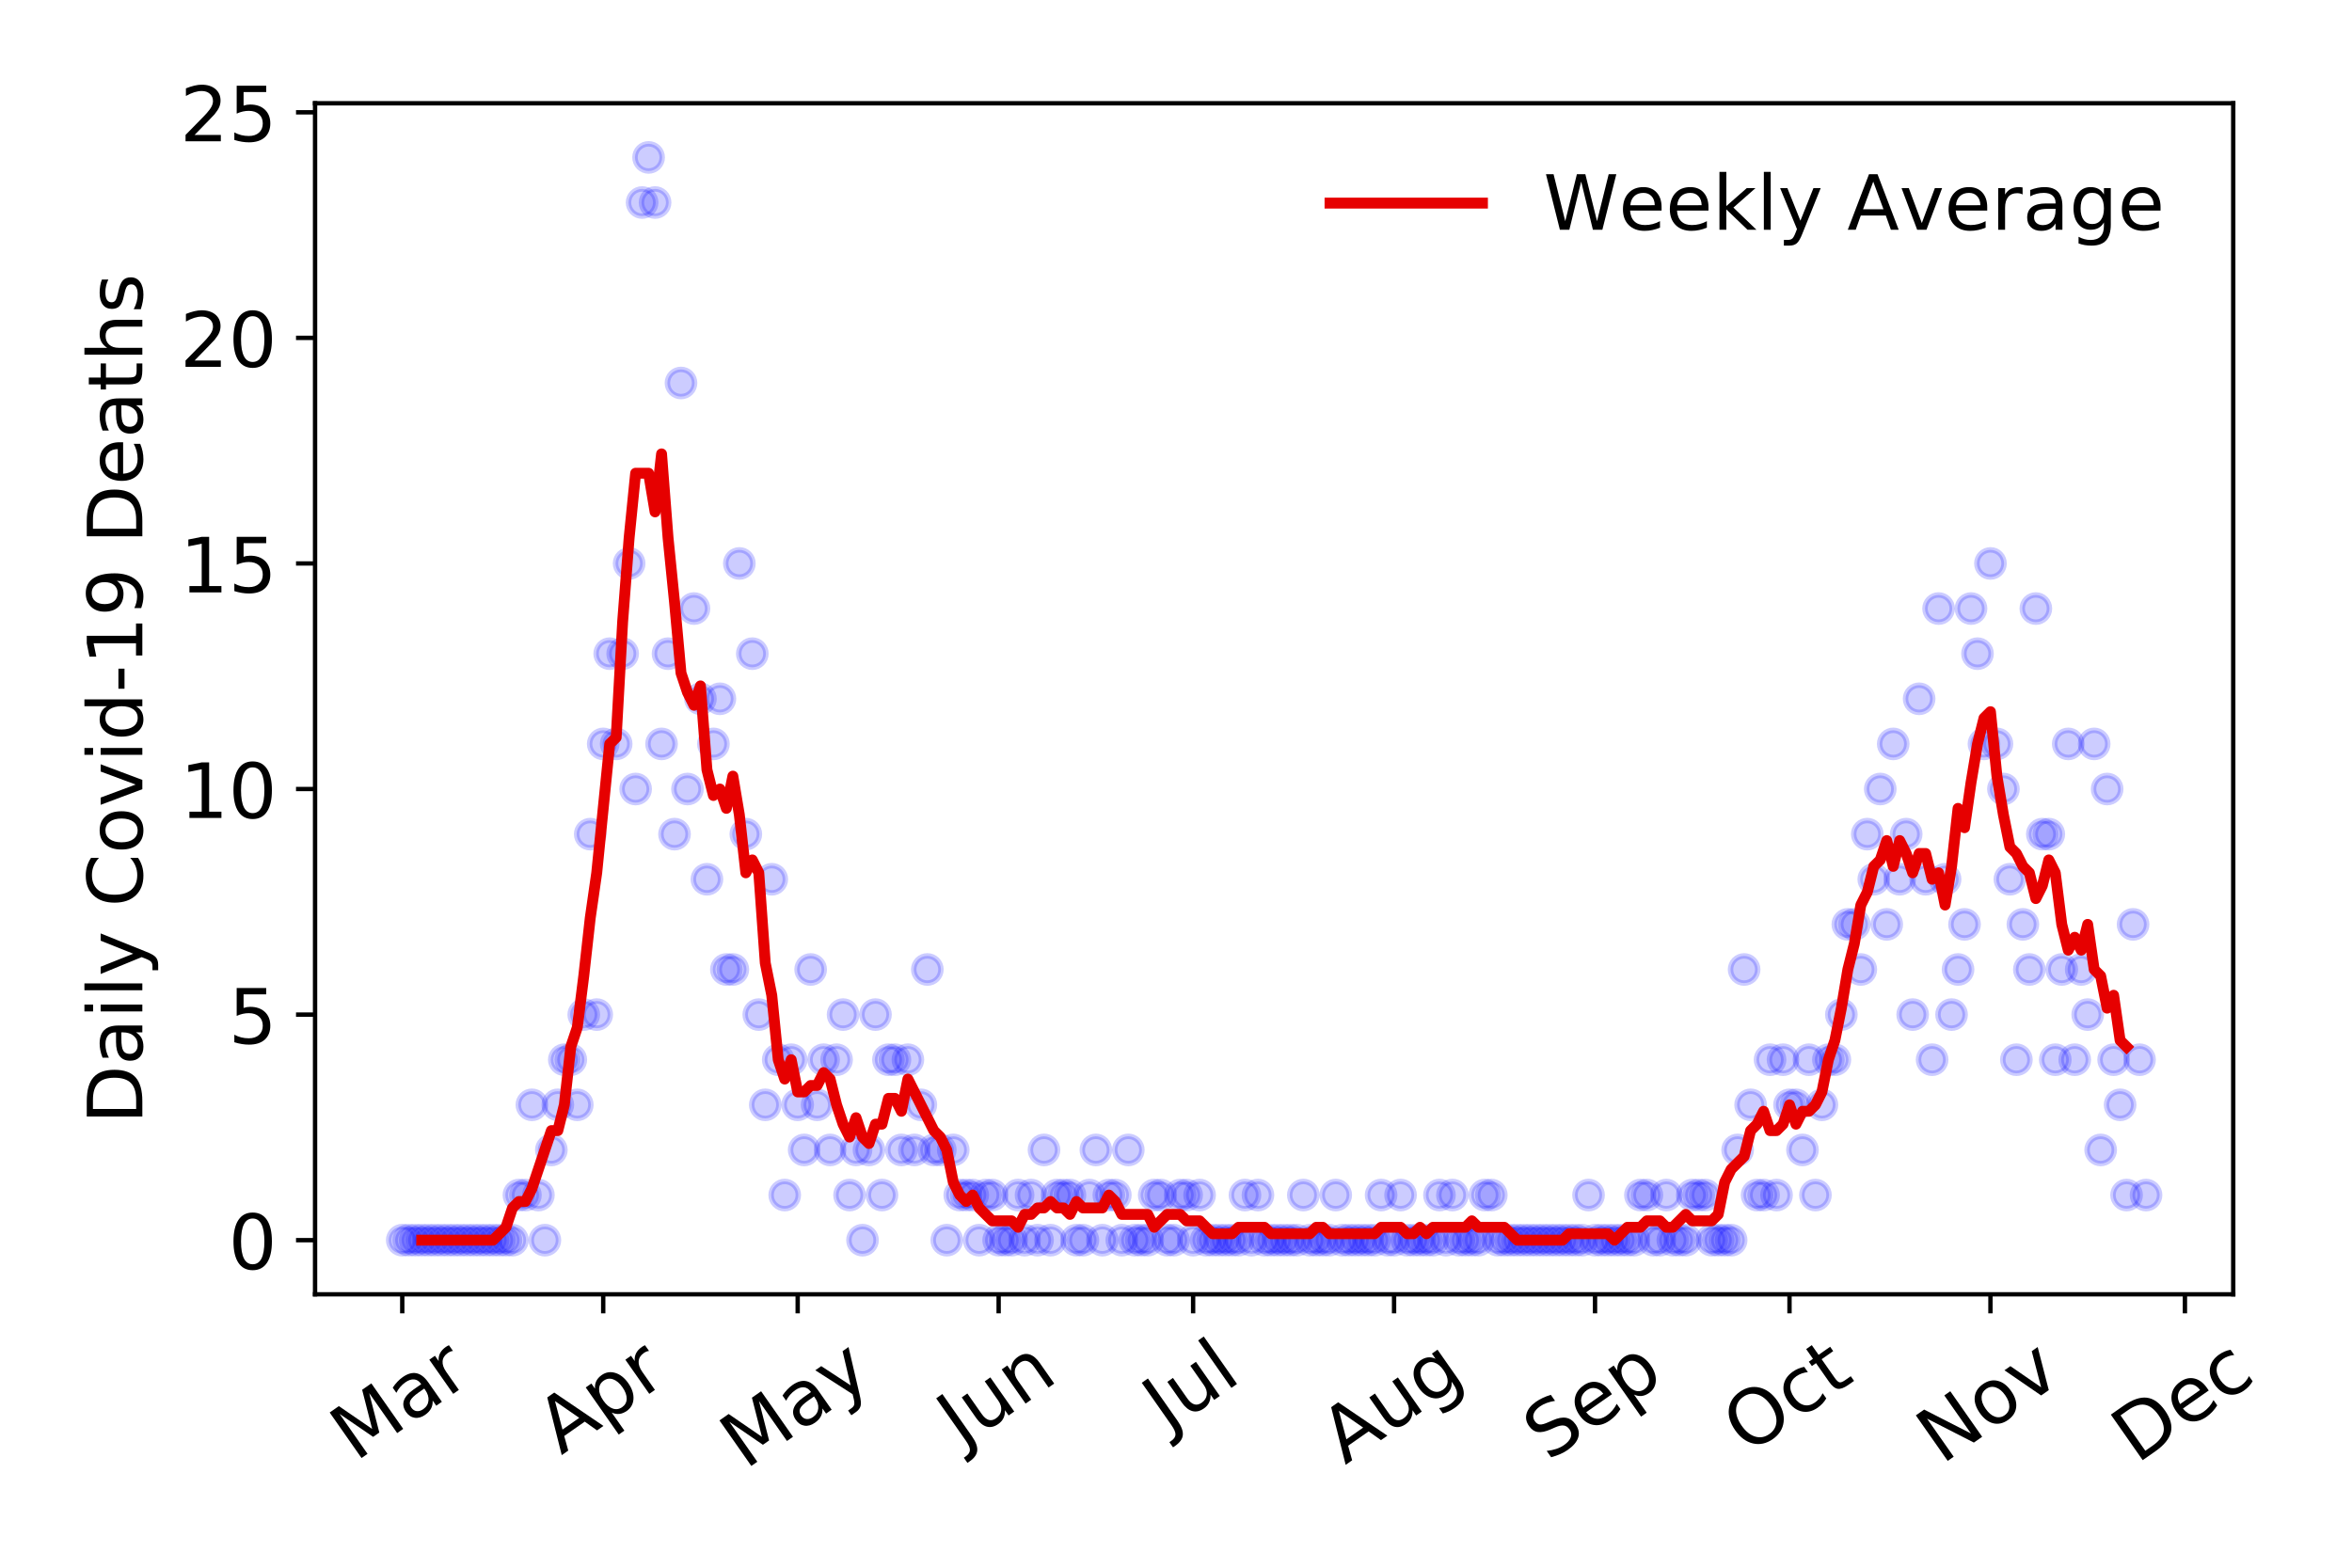 <?xml version="1.0" encoding="utf-8" standalone="no"?>
<!DOCTYPE svg PUBLIC "-//W3C//DTD SVG 1.1//EN"
  "http://www.w3.org/Graphics/SVG/1.1/DTD/svg11.dtd">
<!-- Created with matplotlib (https://matplotlib.org/) -->
<svg height="288pt" version="1.1" viewBox="0 0 432 288" width="432pt" xmlns="http://www.w3.org/2000/svg" xmlns:xlink="http://www.w3.org/1999/xlink">
 <defs>
  <style type="text/css">
*{stroke-linecap:butt;stroke-linejoin:round;}
  </style>
 </defs>
 <g id="figure_1">
  <g id="patch_1">
   <path d="M 0 288 
L 432 288 
L 432 0 
L 0 0 
z
" style="fill:#ffffff;"/>
  </g>
  <g id="axes_1">
   <g id="patch_2">
    <path d="M 57.87 237.778 
L 410.185 237.778 
L 410.185 18.973 
L 57.87 18.973 
z
" style="fill:#ffffff;"/>
   </g>
   <g id="matplotlib.axis_1">
    <g id="xtick_1">
     <g id="line2d_1">
      <defs>
       <path d="M 0 0 
L 0 3.5 
" id="m2876c4a55d" style="stroke:#000000;stroke-width:0.8;"/>
      </defs>
      <g>
       <use style="stroke:#000000;stroke-width:0.8;" x="73.884" xlink:href="#m2876c4a55d" y="237.778"/>
      </g>
     </g>
     <g id="text_1">
      <!-- Mar -->
      <defs>
       <path d="M 9.812 72.906 
L 24.516 72.906 
L 43.109 23.297 
L 61.812 72.906 
L 76.516 72.906 
L 76.516 0 
L 66.891 0 
L 66.891 64.016 
L 48.094 14.016 
L 38.188 14.016 
L 19.391 64.016 
L 19.391 0 
L 9.812 0 
z
" id="DejaVuSans-77"/>
       <path d="M 34.281 27.484 
Q 23.391 27.484 19.188 25 
Q 14.984 22.516 14.984 16.5 
Q 14.984 11.719 18.141 8.906 
Q 21.297 6.109 26.703 6.109 
Q 34.188 6.109 38.703 11.406 
Q 43.219 16.703 43.219 25.484 
L 43.219 27.484 
z
M 52.203 31.203 
L 52.203 0 
L 43.219 0 
L 43.219 8.297 
Q 40.141 3.328 35.547 0.953 
Q 30.953 -1.422 24.312 -1.422 
Q 15.922 -1.422 10.953 3.297 
Q 6 8.016 6 15.922 
Q 6 25.141 12.172 29.828 
Q 18.359 34.516 30.609 34.516 
L 43.219 34.516 
L 43.219 35.406 
Q 43.219 41.609 39.141 45 
Q 35.062 48.391 27.688 48.391 
Q 23 48.391 18.547 47.266 
Q 14.109 46.141 10.016 43.891 
L 10.016 52.203 
Q 14.938 54.109 19.578 55.047 
Q 24.219 56 28.609 56 
Q 40.484 56 46.344 49.844 
Q 52.203 43.703 52.203 31.203 
z
" id="DejaVuSans-97"/>
       <path d="M 41.109 46.297 
Q 39.594 47.172 37.812 47.578 
Q 36.031 48 33.891 48 
Q 26.266 48 22.188 43.047 
Q 18.109 38.094 18.109 28.812 
L 18.109 0 
L 9.078 0 
L 9.078 54.688 
L 18.109 54.688 
L 18.109 46.188 
Q 20.953 51.172 25.484 53.578 
Q 30.031 56 36.531 56 
Q 37.453 56 38.578 55.875 
Q 39.703 55.766 41.062 55.516 
z
" id="DejaVuSans-114"/>
      </defs>
      <g transform="translate(65.282 268.643)rotate(-35)scale(0.14 -0.14)">
       <use xlink:href="#DejaVuSans-77"/>
       <use x="86.279" xlink:href="#DejaVuSans-97"/>
       <use x="147.559" xlink:href="#DejaVuSans-114"/>
      </g>
     </g>
    </g>
    <g id="xtick_2">
     <g id="line2d_2">
      <g>
       <use style="stroke:#000000;stroke-width:0.8;" x="110.795" xlink:href="#m2876c4a55d" y="237.778"/>
      </g>
     </g>
     <g id="text_2">
      <!-- Apr -->
      <defs>
       <path d="M 34.188 63.188 
L 20.797 26.906 
L 47.609 26.906 
z
M 28.609 72.906 
L 39.797 72.906 
L 67.578 0 
L 57.328 0 
L 50.688 18.703 
L 17.828 18.703 
L 11.188 0 
L 0.781 0 
z
" id="DejaVuSans-65"/>
       <path d="M 18.109 8.203 
L 18.109 -20.797 
L 9.078 -20.797 
L 9.078 54.688 
L 18.109 54.688 
L 18.109 46.391 
Q 20.953 51.266 25.266 53.625 
Q 29.594 56 35.594 56 
Q 45.562 56 51.781 48.094 
Q 58.016 40.188 58.016 27.297 
Q 58.016 14.406 51.781 6.484 
Q 45.562 -1.422 35.594 -1.422 
Q 29.594 -1.422 25.266 0.953 
Q 20.953 3.328 18.109 8.203 
z
M 48.688 27.297 
Q 48.688 37.203 44.609 42.844 
Q 40.531 48.484 33.406 48.484 
Q 26.266 48.484 22.188 42.844 
Q 18.109 37.203 18.109 27.297 
Q 18.109 17.391 22.188 11.75 
Q 26.266 6.109 33.406 6.109 
Q 40.531 6.109 44.609 11.75 
Q 48.688 17.391 48.688 27.297 
z
" id="DejaVuSans-112"/>
      </defs>
      <g transform="translate(103.09 267.384)rotate(-35)scale(0.14 -0.14)">
       <use xlink:href="#DejaVuSans-65"/>
       <use x="68.408" xlink:href="#DejaVuSans-112"/>
       <use x="131.885" xlink:href="#DejaVuSans-114"/>
      </g>
     </g>
    </g>
    <g id="xtick_3">
     <g id="line2d_3">
      <g>
       <use style="stroke:#000000;stroke-width:0.8;" x="146.514" xlink:href="#m2876c4a55d" y="237.778"/>
      </g>
     </g>
     <g id="text_3">
      <!-- May -->
      <defs>
       <path d="M 32.172 -5.078 
Q 28.375 -14.844 24.75 -17.812 
Q 21.141 -20.797 15.094 -20.797 
L 7.906 -20.797 
L 7.906 -13.281 
L 13.188 -13.281 
Q 16.891 -13.281 18.938 -11.516 
Q 21 -9.766 23.484 -3.219 
L 25.094 0.875 
L 2.984 54.688 
L 12.5 54.688 
L 29.594 11.922 
L 46.688 54.688 
L 56.203 54.688 
z
" id="DejaVuSans-121"/>
      </defs>
      <g transform="translate(136.875 270.094)rotate(-35)scale(0.14 -0.14)">
       <use xlink:href="#DejaVuSans-77"/>
       <use x="86.279" xlink:href="#DejaVuSans-97"/>
       <use x="147.559" xlink:href="#DejaVuSans-121"/>
      </g>
     </g>
    </g>
    <g id="xtick_4">
     <g id="line2d_4">
      <g>
       <use style="stroke:#000000;stroke-width:0.8;" x="183.424" xlink:href="#m2876c4a55d" y="237.778"/>
      </g>
     </g>
     <g id="text_4">
      <!-- Jun -->
      <defs>
       <path d="M 9.812 72.906 
L 19.672 72.906 
L 19.672 5.078 
Q 19.672 -8.109 14.672 -14.062 
Q 9.672 -20.016 -1.422 -20.016 
L -5.172 -20.016 
L -5.172 -11.719 
L -2.094 -11.719 
Q 4.438 -11.719 7.125 -8.047 
Q 9.812 -4.391 9.812 5.078 
z
" id="DejaVuSans-74"/>
       <path d="M 8.5 21.578 
L 8.5 54.688 
L 17.484 54.688 
L 17.484 21.922 
Q 17.484 14.156 20.5 10.266 
Q 23.531 6.391 29.594 6.391 
Q 36.859 6.391 41.078 11.031 
Q 45.312 15.672 45.312 23.688 
L 45.312 54.688 
L 54.297 54.688 
L 54.297 0 
L 45.312 0 
L 45.312 8.406 
Q 42.047 3.422 37.719 1 
Q 33.406 -1.422 27.688 -1.422 
Q 18.266 -1.422 13.375 4.438 
Q 8.5 10.297 8.5 21.578 
z
M 31.109 56 
z
" id="DejaVuSans-117"/>
       <path d="M 54.891 33.016 
L 54.891 0 
L 45.906 0 
L 45.906 32.719 
Q 45.906 40.484 42.875 44.328 
Q 39.844 48.188 33.797 48.188 
Q 26.516 48.188 22.312 43.547 
Q 18.109 38.922 18.109 30.906 
L 18.109 0 
L 9.078 0 
L 9.078 54.688 
L 18.109 54.688 
L 18.109 46.188 
Q 21.344 51.125 25.703 53.562 
Q 30.078 56 35.797 56 
Q 45.219 56 50.047 50.172 
Q 54.891 44.344 54.891 33.016 
z
" id="DejaVuSans-110"/>
      </defs>
      <g transform="translate(176.681 266.039)rotate(-35)scale(0.14 -0.14)">
       <use xlink:href="#DejaVuSans-74"/>
       <use x="29.492" xlink:href="#DejaVuSans-117"/>
       <use x="92.871" xlink:href="#DejaVuSans-110"/>
      </g>
     </g>
    </g>
    <g id="xtick_5">
     <g id="line2d_5">
      <g>
       <use style="stroke:#000000;stroke-width:0.8;" x="219.144" xlink:href="#m2876c4a55d" y="237.778"/>
      </g>
     </g>
     <g id="text_5">
      <!-- Jul -->
      <defs>
       <path d="M 9.422 75.984 
L 18.406 75.984 
L 18.406 0 
L 9.422 0 
z
" id="DejaVuSans-108"/>
      </defs>
      <g transform="translate(214.441 263.181)rotate(-35)scale(0.14 -0.14)">
       <use xlink:href="#DejaVuSans-74"/>
       <use x="29.492" xlink:href="#DejaVuSans-117"/>
       <use x="92.871" xlink:href="#DejaVuSans-108"/>
      </g>
     </g>
    </g>
    <g id="xtick_6">
     <g id="line2d_6">
      <g>
       <use style="stroke:#000000;stroke-width:0.8;" x="256.054" xlink:href="#m2876c4a55d" y="237.778"/>
      </g>
     </g>
     <g id="text_6">
      <!-- Aug -->
      <defs>
       <path d="M 45.406 27.984 
Q 45.406 37.75 41.375 43.109 
Q 37.359 48.484 30.078 48.484 
Q 22.859 48.484 18.828 43.109 
Q 14.797 37.75 14.797 27.984 
Q 14.797 18.266 18.828 12.891 
Q 22.859 7.516 30.078 7.516 
Q 37.359 7.516 41.375 12.891 
Q 45.406 18.266 45.406 27.984 
z
M 54.391 6.781 
Q 54.391 -7.172 48.188 -13.984 
Q 42 -20.797 29.203 -20.797 
Q 24.469 -20.797 20.266 -20.094 
Q 16.062 -19.391 12.109 -17.922 
L 12.109 -9.188 
Q 16.062 -11.328 19.922 -12.344 
Q 23.781 -13.375 27.781 -13.375 
Q 36.625 -13.375 41.016 -8.766 
Q 45.406 -4.156 45.406 5.172 
L 45.406 9.625 
Q 42.625 4.781 38.281 2.391 
Q 33.938 0 27.875 0 
Q 17.828 0 11.672 7.656 
Q 5.516 15.328 5.516 27.984 
Q 5.516 40.672 11.672 48.328 
Q 17.828 56 27.875 56 
Q 33.938 56 38.281 53.609 
Q 42.625 51.219 45.406 46.391 
L 45.406 54.688 
L 54.391 54.688 
z
" id="DejaVuSans-103"/>
      </defs>
      <g transform="translate(247.074 269.172)rotate(-35)scale(0.14 -0.14)">
       <use xlink:href="#DejaVuSans-65"/>
       <use x="68.408" xlink:href="#DejaVuSans-117"/>
       <use x="131.787" xlink:href="#DejaVuSans-103"/>
      </g>
     </g>
    </g>
    <g id="xtick_7">
     <g id="line2d_7">
      <g>
       <use style="stroke:#000000;stroke-width:0.8;" x="292.965" xlink:href="#m2876c4a55d" y="237.778"/>
      </g>
     </g>
     <g id="text_7">
      <!-- Sep -->
      <defs>
       <path d="M 53.516 70.516 
L 53.516 60.891 
Q 47.906 63.578 42.922 64.891 
Q 37.938 66.219 33.297 66.219 
Q 25.25 66.219 20.875 63.094 
Q 16.5 59.969 16.5 54.203 
Q 16.5 49.359 19.406 46.891 
Q 22.312 44.438 30.422 42.922 
L 36.375 41.703 
Q 47.406 39.594 52.656 34.297 
Q 57.906 29 57.906 20.125 
Q 57.906 9.516 50.797 4.047 
Q 43.703 -1.422 29.984 -1.422 
Q 24.812 -1.422 18.969 -0.25 
Q 13.141 0.922 6.891 3.219 
L 6.891 13.375 
Q 12.891 10.016 18.656 8.297 
Q 24.422 6.594 29.984 6.594 
Q 38.422 6.594 43.016 9.906 
Q 47.609 13.234 47.609 19.391 
Q 47.609 24.75 44.312 27.781 
Q 41.016 30.812 33.5 32.328 
L 27.484 33.5 
Q 16.453 35.688 11.516 40.375 
Q 6.594 45.062 6.594 53.422 
Q 6.594 63.094 13.406 68.656 
Q 20.219 74.219 32.172 74.219 
Q 37.312 74.219 42.625 73.281 
Q 47.953 72.359 53.516 70.516 
z
" id="DejaVuSans-83"/>
       <path d="M 56.203 29.594 
L 56.203 25.203 
L 14.891 25.203 
Q 15.484 15.922 20.484 11.062 
Q 25.484 6.203 34.422 6.203 
Q 39.594 6.203 44.453 7.469 
Q 49.312 8.734 54.109 11.281 
L 54.109 2.781 
Q 49.266 0.734 44.188 -0.344 
Q 39.109 -1.422 33.891 -1.422 
Q 20.797 -1.422 13.156 6.188 
Q 5.516 13.812 5.516 26.812 
Q 5.516 40.234 12.766 48.109 
Q 20.016 56 32.328 56 
Q 43.359 56 49.781 48.891 
Q 56.203 41.797 56.203 29.594 
z
M 47.219 32.234 
Q 47.125 39.594 43.094 43.984 
Q 39.062 48.391 32.422 48.391 
Q 24.906 48.391 20.391 44.141 
Q 15.875 39.891 15.188 32.172 
z
" id="DejaVuSans-101"/>
      </defs>
      <g transform="translate(284.372 268.629)rotate(-35)scale(0.14 -0.14)">
       <use xlink:href="#DejaVuSans-83"/>
       <use x="63.477" xlink:href="#DejaVuSans-101"/>
       <use x="125" xlink:href="#DejaVuSans-112"/>
      </g>
     </g>
    </g>
    <g id="xtick_8">
     <g id="line2d_8">
      <g>
       <use style="stroke:#000000;stroke-width:0.8;" x="328.684" xlink:href="#m2876c4a55d" y="237.778"/>
      </g>
     </g>
     <g id="text_8">
      <!-- Oct -->
      <defs>
       <path d="M 39.406 66.219 
Q 28.656 66.219 22.328 58.203 
Q 16.016 50.203 16.016 36.375 
Q 16.016 22.609 22.328 14.594 
Q 28.656 6.594 39.406 6.594 
Q 50.141 6.594 56.422 14.594 
Q 62.703 22.609 62.703 36.375 
Q 62.703 50.203 56.422 58.203 
Q 50.141 66.219 39.406 66.219 
z
M 39.406 74.219 
Q 54.734 74.219 63.906 63.938 
Q 73.094 53.656 73.094 36.375 
Q 73.094 19.141 63.906 8.859 
Q 54.734 -1.422 39.406 -1.422 
Q 24.031 -1.422 14.812 8.828 
Q 5.609 19.094 5.609 36.375 
Q 5.609 53.656 14.812 63.938 
Q 24.031 74.219 39.406 74.219 
z
" id="DejaVuSans-79"/>
       <path d="M 48.781 52.594 
L 48.781 44.188 
Q 44.969 46.297 41.141 47.344 
Q 37.312 48.391 33.406 48.391 
Q 24.656 48.391 19.812 42.844 
Q 14.984 37.312 14.984 27.297 
Q 14.984 17.281 19.812 11.734 
Q 24.656 6.203 33.406 6.203 
Q 37.312 6.203 41.141 7.25 
Q 44.969 8.297 48.781 10.406 
L 48.781 2.094 
Q 45.016 0.344 40.984 -0.531 
Q 36.969 -1.422 32.422 -1.422 
Q 20.062 -1.422 12.781 6.344 
Q 5.516 14.109 5.516 27.297 
Q 5.516 40.672 12.859 48.328 
Q 20.219 56 33.016 56 
Q 37.156 56 41.109 55.141 
Q 45.062 54.297 48.781 52.594 
z
" id="DejaVuSans-99"/>
       <path d="M 18.312 70.219 
L 18.312 54.688 
L 36.812 54.688 
L 36.812 47.703 
L 18.312 47.703 
L 18.312 18.016 
Q 18.312 11.328 20.141 9.422 
Q 21.969 7.516 27.594 7.516 
L 36.812 7.516 
L 36.812 0 
L 27.594 0 
Q 17.188 0 13.234 3.875 
Q 9.281 7.766 9.281 18.016 
L 9.281 47.703 
L 2.688 47.703 
L 2.688 54.688 
L 9.281 54.688 
L 9.281 70.219 
z
" id="DejaVuSans-116"/>
      </defs>
      <g transform="translate(320.986 267.377)rotate(-35)scale(0.14 -0.14)">
       <use xlink:href="#DejaVuSans-79"/>
       <use x="78.711" xlink:href="#DejaVuSans-99"/>
       <use x="133.691" xlink:href="#DejaVuSans-116"/>
      </g>
     </g>
    </g>
    <g id="xtick_9">
     <g id="line2d_9">
      <g>
       <use style="stroke:#000000;stroke-width:0.8;" x="365.595" xlink:href="#m2876c4a55d" y="237.778"/>
      </g>
     </g>
     <g id="text_9">
      <!-- Nov -->
      <defs>
       <path d="M 9.812 72.906 
L 23.094 72.906 
L 55.422 11.922 
L 55.422 72.906 
L 64.984 72.906 
L 64.984 0 
L 51.703 0 
L 19.391 60.984 
L 19.391 0 
L 9.812 0 
z
" id="DejaVuSans-78"/>
       <path d="M 30.609 48.391 
Q 23.391 48.391 19.188 42.75 
Q 14.984 37.109 14.984 27.297 
Q 14.984 17.484 19.156 11.844 
Q 23.344 6.203 30.609 6.203 
Q 37.797 6.203 41.984 11.859 
Q 46.188 17.531 46.188 27.297 
Q 46.188 37.016 41.984 42.703 
Q 37.797 48.391 30.609 48.391 
z
M 30.609 56 
Q 42.328 56 49.016 48.375 
Q 55.719 40.766 55.719 27.297 
Q 55.719 13.875 49.016 6.219 
Q 42.328 -1.422 30.609 -1.422 
Q 18.844 -1.422 12.172 6.219 
Q 5.516 13.875 5.516 27.297 
Q 5.516 40.766 12.172 48.375 
Q 18.844 56 30.609 56 
z
" id="DejaVuSans-111"/>
       <path d="M 2.984 54.688 
L 12.5 54.688 
L 29.594 8.797 
L 46.688 54.688 
L 56.203 54.688 
L 35.688 0 
L 23.484 0 
z
" id="DejaVuSans-118"/>
      </defs>
      <g transform="translate(356.618 269.166)rotate(-35)scale(0.14 -0.14)">
       <use xlink:href="#DejaVuSans-78"/>
       <use x="74.805" xlink:href="#DejaVuSans-111"/>
       <use x="135.986" xlink:href="#DejaVuSans-118"/>
      </g>
     </g>
    </g>
    <g id="xtick_10">
     <g id="line2d_10">
      <g>
       <use style="stroke:#000000;stroke-width:0.8;" x="401.314" xlink:href="#m2876c4a55d" y="237.778"/>
      </g>
     </g>
     <g id="text_10">
      <!-- Dec -->
      <defs>
       <path d="M 19.672 64.797 
L 19.672 8.109 
L 31.594 8.109 
Q 46.688 8.109 53.688 14.938 
Q 60.688 21.781 60.688 36.531 
Q 60.688 51.172 53.688 57.984 
Q 46.688 64.797 31.594 64.797 
z
M 9.812 72.906 
L 30.078 72.906 
Q 51.266 72.906 61.172 64.094 
Q 71.094 55.281 71.094 36.531 
Q 71.094 17.672 61.125 8.828 
Q 51.172 0 30.078 0 
L 9.812 0 
z
" id="DejaVuSans-68"/>
      </defs>
      <g transform="translate(392.434 269.032)rotate(-35)scale(0.14 -0.14)">
       <use xlink:href="#DejaVuSans-68"/>
       <use x="77.002" xlink:href="#DejaVuSans-101"/>
       <use x="138.525" xlink:href="#DejaVuSans-99"/>
      </g>
     </g>
    </g>
   </g>
   <g id="matplotlib.axis_2">
    <g id="ytick_1">
     <g id="line2d_11">
      <defs>
       <path d="M 0 0 
L -3.5 0 
" id="m1f8c971ea2" style="stroke:#000000;stroke-width:0.8;"/>
      </defs>
      <g>
       <use style="stroke:#000000;stroke-width:0.8;" x="57.87" xlink:href="#m1f8c971ea2" y="227.832"/>
      </g>
     </g>
     <g id="text_11">
      <!-- 0 -->
      <defs>
       <path d="M 31.781 66.406 
Q 24.172 66.406 20.328 58.906 
Q 16.5 51.422 16.5 36.375 
Q 16.5 21.391 20.328 13.891 
Q 24.172 6.391 31.781 6.391 
Q 39.453 6.391 43.281 13.891 
Q 47.125 21.391 47.125 36.375 
Q 47.125 51.422 43.281 58.906 
Q 39.453 66.406 31.781 66.406 
z
M 31.781 74.219 
Q 44.047 74.219 50.516 64.516 
Q 56.984 54.828 56.984 36.375 
Q 56.984 17.969 50.516 8.266 
Q 44.047 -1.422 31.781 -1.422 
Q 19.531 -1.422 13.062 8.266 
Q 6.594 17.969 6.594 36.375 
Q 6.594 54.828 13.062 64.516 
Q 19.531 74.219 31.781 74.219 
z
" id="DejaVuSans-48"/>
      </defs>
      <g transform="translate(41.962 233.151)scale(0.14 -0.14)">
       <use xlink:href="#DejaVuSans-48"/>
      </g>
     </g>
    </g>
    <g id="ytick_2">
     <g id="line2d_12">
      <g>
       <use style="stroke:#000000;stroke-width:0.8;" x="57.87" xlink:href="#m1f8c971ea2" y="186.392"/>
      </g>
     </g>
     <g id="text_12">
      <!-- 5 -->
      <defs>
       <path d="M 10.797 72.906 
L 49.516 72.906 
L 49.516 64.594 
L 19.828 64.594 
L 19.828 46.734 
Q 21.969 47.469 24.109 47.828 
Q 26.266 48.188 28.422 48.188 
Q 40.625 48.188 47.75 41.5 
Q 54.891 34.812 54.891 23.391 
Q 54.891 11.625 47.562 5.094 
Q 40.234 -1.422 26.906 -1.422 
Q 22.312 -1.422 17.547 -0.641 
Q 12.797 0.141 7.719 1.703 
L 7.719 11.625 
Q 12.109 9.234 16.797 8.062 
Q 21.484 6.891 26.703 6.891 
Q 35.156 6.891 40.078 11.328 
Q 45.016 15.766 45.016 23.391 
Q 45.016 31 40.078 35.438 
Q 35.156 39.891 26.703 39.891 
Q 22.75 39.891 18.812 39.016 
Q 14.891 38.141 10.797 36.281 
z
" id="DejaVuSans-53"/>
      </defs>
      <g transform="translate(41.962 191.711)scale(0.14 -0.14)">
       <use xlink:href="#DejaVuSans-53"/>
      </g>
     </g>
    </g>
    <g id="ytick_3">
     <g id="line2d_13">
      <g>
       <use style="stroke:#000000;stroke-width:0.8;" x="57.87" xlink:href="#m1f8c971ea2" y="144.952"/>
      </g>
     </g>
     <g id="text_13">
      <!-- 10 -->
      <defs>
       <path d="M 12.406 8.297 
L 28.516 8.297 
L 28.516 63.922 
L 10.984 60.406 
L 10.984 69.391 
L 28.422 72.906 
L 38.281 72.906 
L 38.281 8.297 
L 54.391 8.297 
L 54.391 0 
L 12.406 0 
z
" id="DejaVuSans-49"/>
      </defs>
      <g transform="translate(33.055 150.271)scale(0.14 -0.14)">
       <use xlink:href="#DejaVuSans-49"/>
       <use x="63.623" xlink:href="#DejaVuSans-48"/>
      </g>
     </g>
    </g>
    <g id="ytick_4">
     <g id="line2d_14">
      <g>
       <use style="stroke:#000000;stroke-width:0.8;" x="57.87" xlink:href="#m1f8c971ea2" y="103.511"/>
      </g>
     </g>
     <g id="text_14">
      <!-- 15 -->
      <g transform="translate(33.055 108.83)scale(0.14 -0.14)">
       <use xlink:href="#DejaVuSans-49"/>
       <use x="63.623" xlink:href="#DejaVuSans-53"/>
      </g>
     </g>
    </g>
    <g id="ytick_5">
     <g id="line2d_15">
      <g>
       <use style="stroke:#000000;stroke-width:0.8;" x="57.87" xlink:href="#m1f8c971ea2" y="62.071"/>
      </g>
     </g>
     <g id="text_15">
      <!-- 20 -->
      <defs>
       <path d="M 19.188 8.297 
L 53.609 8.297 
L 53.609 0 
L 7.328 0 
L 7.328 8.297 
Q 12.938 14.109 22.625 23.891 
Q 32.328 33.688 34.812 36.531 
Q 39.547 41.844 41.422 45.531 
Q 43.312 49.219 43.312 52.781 
Q 43.312 58.594 39.234 62.25 
Q 35.156 65.922 28.609 65.922 
Q 23.969 65.922 18.812 64.312 
Q 13.672 62.703 7.812 59.422 
L 7.812 69.391 
Q 13.766 71.781 18.938 73 
Q 24.125 74.219 28.422 74.219 
Q 39.75 74.219 46.484 68.547 
Q 53.219 62.891 53.219 53.422 
Q 53.219 48.922 51.531 44.891 
Q 49.859 40.875 45.406 35.406 
Q 44.188 33.984 37.641 27.219 
Q 31.109 20.453 19.188 8.297 
z
" id="DejaVuSans-50"/>
      </defs>
      <g transform="translate(33.055 67.39)scale(0.14 -0.14)">
       <use xlink:href="#DejaVuSans-50"/>
       <use x="63.623" xlink:href="#DejaVuSans-48"/>
      </g>
     </g>
    </g>
    <g id="ytick_6">
     <g id="line2d_16">
      <g>
       <use style="stroke:#000000;stroke-width:0.8;" x="57.87" xlink:href="#m1f8c971ea2" y="20.63"/>
      </g>
     </g>
     <g id="text_16">
      <!-- 25 -->
      <g transform="translate(33.055 25.949)scale(0.14 -0.14)">
       <use xlink:href="#DejaVuSans-50"/>
       <use x="63.623" xlink:href="#DejaVuSans-53"/>
      </g>
     </g>
    </g>
    <g id="text_17">
     <!-- Daily Covid-19 Deaths -->
     <defs>
      <path d="M 9.422 54.688 
L 18.406 54.688 
L 18.406 0 
L 9.422 0 
z
M 9.422 75.984 
L 18.406 75.984 
L 18.406 64.594 
L 9.422 64.594 
z
" id="DejaVuSans-105"/>
      <path id="DejaVuSans-32"/>
      <path d="M 64.406 67.281 
L 64.406 56.891 
Q 59.422 61.531 53.781 63.812 
Q 48.141 66.109 41.797 66.109 
Q 29.297 66.109 22.656 58.469 
Q 16.016 50.828 16.016 36.375 
Q 16.016 21.969 22.656 14.328 
Q 29.297 6.688 41.797 6.688 
Q 48.141 6.688 53.781 8.984 
Q 59.422 11.281 64.406 15.922 
L 64.406 5.609 
Q 59.234 2.094 53.438 0.328 
Q 47.656 -1.422 41.219 -1.422 
Q 24.656 -1.422 15.125 8.703 
Q 5.609 18.844 5.609 36.375 
Q 5.609 53.953 15.125 64.078 
Q 24.656 74.219 41.219 74.219 
Q 47.75 74.219 53.531 72.484 
Q 59.328 70.75 64.406 67.281 
z
" id="DejaVuSans-67"/>
      <path d="M 45.406 46.391 
L 45.406 75.984 
L 54.391 75.984 
L 54.391 0 
L 45.406 0 
L 45.406 8.203 
Q 42.578 3.328 38.25 0.953 
Q 33.938 -1.422 27.875 -1.422 
Q 17.969 -1.422 11.734 6.484 
Q 5.516 14.406 5.516 27.297 
Q 5.516 40.188 11.734 48.094 
Q 17.969 56 27.875 56 
Q 33.938 56 38.25 53.625 
Q 42.578 51.266 45.406 46.391 
z
M 14.797 27.297 
Q 14.797 17.391 18.875 11.75 
Q 22.953 6.109 30.078 6.109 
Q 37.203 6.109 41.297 11.75 
Q 45.406 17.391 45.406 27.297 
Q 45.406 37.203 41.297 42.844 
Q 37.203 48.484 30.078 48.484 
Q 22.953 48.484 18.875 42.844 
Q 14.797 37.203 14.797 27.297 
z
" id="DejaVuSans-100"/>
      <path d="M 4.891 31.391 
L 31.203 31.391 
L 31.203 23.391 
L 4.891 23.391 
z
" id="DejaVuSans-45"/>
      <path d="M 10.984 1.516 
L 10.984 10.5 
Q 14.703 8.734 18.5 7.812 
Q 22.312 6.891 25.984 6.891 
Q 35.75 6.891 40.891 13.453 
Q 46.047 20.016 46.781 33.406 
Q 43.953 29.203 39.594 26.953 
Q 35.25 24.703 29.984 24.703 
Q 19.047 24.703 12.672 31.312 
Q 6.297 37.938 6.297 49.422 
Q 6.297 60.641 12.938 67.422 
Q 19.578 74.219 30.609 74.219 
Q 43.266 74.219 49.922 64.516 
Q 56.594 54.828 56.594 36.375 
Q 56.594 19.141 48.406 8.859 
Q 40.234 -1.422 26.422 -1.422 
Q 22.703 -1.422 18.891 -0.688 
Q 15.094 0.047 10.984 1.516 
z
M 30.609 32.422 
Q 37.25 32.422 41.125 36.953 
Q 45.016 41.5 45.016 49.422 
Q 45.016 57.281 41.125 61.844 
Q 37.25 66.406 30.609 66.406 
Q 23.969 66.406 20.094 61.844 
Q 16.219 57.281 16.219 49.422 
Q 16.219 41.5 20.094 36.953 
Q 23.969 32.422 30.609 32.422 
z
" id="DejaVuSans-57"/>
      <path d="M 54.891 33.016 
L 54.891 0 
L 45.906 0 
L 45.906 32.719 
Q 45.906 40.484 42.875 44.328 
Q 39.844 48.188 33.797 48.188 
Q 26.516 48.188 22.312 43.547 
Q 18.109 38.922 18.109 30.906 
L 18.109 0 
L 9.078 0 
L 9.078 75.984 
L 18.109 75.984 
L 18.109 46.188 
Q 21.344 51.125 25.703 53.562 
Q 30.078 56 35.797 56 
Q 45.219 56 50.047 50.172 
Q 54.891 44.344 54.891 33.016 
z
" id="DejaVuSans-104"/>
      <path d="M 44.281 53.078 
L 44.281 44.578 
Q 40.484 46.531 36.375 47.5 
Q 32.281 48.484 27.875 48.484 
Q 21.188 48.484 17.844 46.438 
Q 14.5 44.391 14.5 40.281 
Q 14.5 37.156 16.891 35.375 
Q 19.281 33.594 26.516 31.984 
L 29.594 31.297 
Q 39.156 29.25 43.188 25.516 
Q 47.219 21.781 47.219 15.094 
Q 47.219 7.469 41.188 3.016 
Q 35.156 -1.422 24.609 -1.422 
Q 20.219 -1.422 15.453 -0.562 
Q 10.688 0.297 5.422 2 
L 5.422 11.281 
Q 10.406 8.688 15.234 7.391 
Q 20.062 6.109 24.812 6.109 
Q 31.156 6.109 34.562 8.281 
Q 37.984 10.453 37.984 14.406 
Q 37.984 18.062 35.516 20.016 
Q 33.062 21.969 24.703 23.781 
L 21.578 24.516 
Q 13.234 26.266 9.516 29.906 
Q 5.812 33.547 5.812 39.891 
Q 5.812 47.609 11.281 51.797 
Q 16.75 56 26.812 56 
Q 31.781 56 36.172 55.266 
Q 40.578 54.547 44.281 53.078 
z
" id="DejaVuSans-115"/>
     </defs>
     <g transform="translate(26.143 206.487)rotate(-90)scale(0.14 -0.14)">
      <use xlink:href="#DejaVuSans-68"/>
      <use x="77.002" xlink:href="#DejaVuSans-97"/>
      <use x="138.281" xlink:href="#DejaVuSans-105"/>
      <use x="166.064" xlink:href="#DejaVuSans-108"/>
      <use x="193.848" xlink:href="#DejaVuSans-121"/>
      <use x="253.027" xlink:href="#DejaVuSans-32"/>
      <use x="284.814" xlink:href="#DejaVuSans-67"/>
      <use x="354.639" xlink:href="#DejaVuSans-111"/>
      <use x="415.82" xlink:href="#DejaVuSans-118"/>
      <use x="475" xlink:href="#DejaVuSans-105"/>
      <use x="502.783" xlink:href="#DejaVuSans-100"/>
      <use x="566.26" xlink:href="#DejaVuSans-45"/>
      <use x="602.344" xlink:href="#DejaVuSans-49"/>
      <use x="665.967" xlink:href="#DejaVuSans-57"/>
      <use x="729.59" xlink:href="#DejaVuSans-32"/>
      <use x="761.377" xlink:href="#DejaVuSans-68"/>
      <use x="838.379" xlink:href="#DejaVuSans-101"/>
      <use x="899.902" xlink:href="#DejaVuSans-97"/>
      <use x="961.182" xlink:href="#DejaVuSans-116"/>
      <use x="1000.391" xlink:href="#DejaVuSans-104"/>
      <use x="1063.77" xlink:href="#DejaVuSans-115"/>
     </g>
    </g>
   </g>
   <g id="line2d_17">
    <defs>
     <path d="M 0 2.5 
C 0.663 2.5 1.299 2.237 1.768 1.768 
C 2.237 1.299 2.5 0.663 2.5 0 
C 2.5 -0.663 2.237 -1.299 1.768 -1.768 
C 1.299 -2.237 0.663 -2.5 0 -2.5 
C -0.663 -2.5 -1.299 -2.237 -1.768 -1.768 
C -2.237 -1.299 -2.5 -0.663 -2.5 0 
C -2.5 0.663 -2.237 1.299 -1.768 1.768 
C -1.299 2.237 -0.663 2.5 0 2.5 
z
" id="mc6137ddd8a" style="stroke:#0000ff;stroke-opacity:0.2;"/>
    </defs>
    <g clip-path="url(#p42101d094f)">
     <use style="fill:#0000ff;fill-opacity:0.2;stroke:#0000ff;stroke-opacity:0.2;" x="73.884" xlink:href="#mc6137ddd8a" y="227.832"/>
     <use style="fill:#0000ff;fill-opacity:0.2;stroke:#0000ff;stroke-opacity:0.2;" x="75.075" xlink:href="#mc6137ddd8a" y="227.832"/>
     <use style="fill:#0000ff;fill-opacity:0.2;stroke:#0000ff;stroke-opacity:0.2;" x="76.266" xlink:href="#mc6137ddd8a" y="227.832"/>
     <use style="fill:#0000ff;fill-opacity:0.2;stroke:#0000ff;stroke-opacity:0.2;" x="77.456" xlink:href="#mc6137ddd8a" y="227.832"/>
     <use style="fill:#0000ff;fill-opacity:0.2;stroke:#0000ff;stroke-opacity:0.2;" x="78.647" xlink:href="#mc6137ddd8a" y="227.832"/>
     <use style="fill:#0000ff;fill-opacity:0.2;stroke:#0000ff;stroke-opacity:0.2;" x="79.838" xlink:href="#mc6137ddd8a" y="227.832"/>
     <use style="fill:#0000ff;fill-opacity:0.2;stroke:#0000ff;stroke-opacity:0.2;" x="81.028" xlink:href="#mc6137ddd8a" y="227.832"/>
     <use style="fill:#0000ff;fill-opacity:0.2;stroke:#0000ff;stroke-opacity:0.2;" x="82.219" xlink:href="#mc6137ddd8a" y="227.832"/>
     <use style="fill:#0000ff;fill-opacity:0.2;stroke:#0000ff;stroke-opacity:0.2;" x="83.41" xlink:href="#mc6137ddd8a" y="227.832"/>
     <use style="fill:#0000ff;fill-opacity:0.2;stroke:#0000ff;stroke-opacity:0.2;" x="84.6" xlink:href="#mc6137ddd8a" y="227.832"/>
     <use style="fill:#0000ff;fill-opacity:0.2;stroke:#0000ff;stroke-opacity:0.2;" x="85.791" xlink:href="#mc6137ddd8a" y="227.832"/>
     <use style="fill:#0000ff;fill-opacity:0.2;stroke:#0000ff;stroke-opacity:0.2;" x="86.981" xlink:href="#mc6137ddd8a" y="227.832"/>
     <use style="fill:#0000ff;fill-opacity:0.2;stroke:#0000ff;stroke-opacity:0.2;" x="88.172" xlink:href="#mc6137ddd8a" y="227.832"/>
     <use style="fill:#0000ff;fill-opacity:0.2;stroke:#0000ff;stroke-opacity:0.2;" x="89.363" xlink:href="#mc6137ddd8a" y="227.832"/>
     <use style="fill:#0000ff;fill-opacity:0.2;stroke:#0000ff;stroke-opacity:0.2;" x="90.553" xlink:href="#mc6137ddd8a" y="227.832"/>
     <use style="fill:#0000ff;fill-opacity:0.2;stroke:#0000ff;stroke-opacity:0.2;" x="91.744" xlink:href="#mc6137ddd8a" y="227.832"/>
     <use style="fill:#0000ff;fill-opacity:0.2;stroke:#0000ff;stroke-opacity:0.2;" x="92.935" xlink:href="#mc6137ddd8a" y="227.832"/>
     <use style="fill:#0000ff;fill-opacity:0.2;stroke:#0000ff;stroke-opacity:0.2;" x="94.125" xlink:href="#mc6137ddd8a" y="227.832"/>
     <use style="fill:#0000ff;fill-opacity:0.2;stroke:#0000ff;stroke-opacity:0.2;" x="95.316" xlink:href="#mc6137ddd8a" y="219.544"/>
     <use style="fill:#0000ff;fill-opacity:0.2;stroke:#0000ff;stroke-opacity:0.2;" x="96.507" xlink:href="#mc6137ddd8a" y="219.544"/>
     <use style="fill:#0000ff;fill-opacity:0.2;stroke:#0000ff;stroke-opacity:0.2;" x="97.697" xlink:href="#mc6137ddd8a" y="202.968"/>
     <use style="fill:#0000ff;fill-opacity:0.2;stroke:#0000ff;stroke-opacity:0.2;" x="98.888" xlink:href="#mc6137ddd8a" y="219.544"/>
     <use style="fill:#0000ff;fill-opacity:0.2;stroke:#0000ff;stroke-opacity:0.2;" x="100.079" xlink:href="#mc6137ddd8a" y="227.832"/>
     <use style="fill:#0000ff;fill-opacity:0.2;stroke:#0000ff;stroke-opacity:0.2;" x="101.269" xlink:href="#mc6137ddd8a" y="211.256"/>
     <use style="fill:#0000ff;fill-opacity:0.2;stroke:#0000ff;stroke-opacity:0.2;" x="102.46" xlink:href="#mc6137ddd8a" y="202.968"/>
     <use style="fill:#0000ff;fill-opacity:0.2;stroke:#0000ff;stroke-opacity:0.2;" x="103.651" xlink:href="#mc6137ddd8a" y="194.68"/>
     <use style="fill:#0000ff;fill-opacity:0.2;stroke:#0000ff;stroke-opacity:0.2;" x="104.841" xlink:href="#mc6137ddd8a" y="194.68"/>
     <use style="fill:#0000ff;fill-opacity:0.2;stroke:#0000ff;stroke-opacity:0.2;" x="106.032" xlink:href="#mc6137ddd8a" y="202.968"/>
     <use style="fill:#0000ff;fill-opacity:0.2;stroke:#0000ff;stroke-opacity:0.2;" x="107.223" xlink:href="#mc6137ddd8a" y="186.392"/>
     <use style="fill:#0000ff;fill-opacity:0.2;stroke:#0000ff;stroke-opacity:0.2;" x="108.413" xlink:href="#mc6137ddd8a" y="153.24"/>
     <use style="fill:#0000ff;fill-opacity:0.2;stroke:#0000ff;stroke-opacity:0.2;" x="109.604" xlink:href="#mc6137ddd8a" y="186.392"/>
     <use style="fill:#0000ff;fill-opacity:0.2;stroke:#0000ff;stroke-opacity:0.2;" x="110.795" xlink:href="#mc6137ddd8a" y="136.664"/>
     <use style="fill:#0000ff;fill-opacity:0.2;stroke:#0000ff;stroke-opacity:0.2;" x="111.985" xlink:href="#mc6137ddd8a" y="120.087"/>
     <use style="fill:#0000ff;fill-opacity:0.2;stroke:#0000ff;stroke-opacity:0.2;" x="113.176" xlink:href="#mc6137ddd8a" y="136.664"/>
     <use style="fill:#0000ff;fill-opacity:0.2;stroke:#0000ff;stroke-opacity:0.2;" x="114.367" xlink:href="#mc6137ddd8a" y="120.087"/>
     <use style="fill:#0000ff;fill-opacity:0.2;stroke:#0000ff;stroke-opacity:0.2;" x="115.557" xlink:href="#mc6137ddd8a" y="103.511"/>
     <use style="fill:#0000ff;fill-opacity:0.2;stroke:#0000ff;stroke-opacity:0.2;" x="116.748" xlink:href="#mc6137ddd8a" y="144.952"/>
     <use style="fill:#0000ff;fill-opacity:0.2;stroke:#0000ff;stroke-opacity:0.2;" x="117.939" xlink:href="#mc6137ddd8a" y="37.207"/>
     <use style="fill:#0000ff;fill-opacity:0.2;stroke:#0000ff;stroke-opacity:0.2;" x="119.129" xlink:href="#mc6137ddd8a" y="28.918"/>
     <use style="fill:#0000ff;fill-opacity:0.2;stroke:#0000ff;stroke-opacity:0.2;" x="120.32" xlink:href="#mc6137ddd8a" y="37.207"/>
     <use style="fill:#0000ff;fill-opacity:0.2;stroke:#0000ff;stroke-opacity:0.2;" x="121.51" xlink:href="#mc6137ddd8a" y="136.664"/>
     <use style="fill:#0000ff;fill-opacity:0.2;stroke:#0000ff;stroke-opacity:0.2;" x="122.701" xlink:href="#mc6137ddd8a" y="120.087"/>
     <use style="fill:#0000ff;fill-opacity:0.2;stroke:#0000ff;stroke-opacity:0.2;" x="123.892" xlink:href="#mc6137ddd8a" y="153.24"/>
     <use style="fill:#0000ff;fill-opacity:0.2;stroke:#0000ff;stroke-opacity:0.2;" x="125.082" xlink:href="#mc6137ddd8a" y="70.359"/>
     <use style="fill:#0000ff;fill-opacity:0.2;stroke:#0000ff;stroke-opacity:0.2;" x="126.273" xlink:href="#mc6137ddd8a" y="144.952"/>
     <use style="fill:#0000ff;fill-opacity:0.2;stroke:#0000ff;stroke-opacity:0.2;" x="127.464" xlink:href="#mc6137ddd8a" y="111.799"/>
     <use style="fill:#0000ff;fill-opacity:0.2;stroke:#0000ff;stroke-opacity:0.2;" x="128.654" xlink:href="#mc6137ddd8a" y="128.375"/>
     <use style="fill:#0000ff;fill-opacity:0.2;stroke:#0000ff;stroke-opacity:0.2;" x="129.845" xlink:href="#mc6137ddd8a" y="161.528"/>
     <use style="fill:#0000ff;fill-opacity:0.2;stroke:#0000ff;stroke-opacity:0.2;" x="131.036" xlink:href="#mc6137ddd8a" y="136.664"/>
     <use style="fill:#0000ff;fill-opacity:0.2;stroke:#0000ff;stroke-opacity:0.2;" x="132.226" xlink:href="#mc6137ddd8a" y="128.375"/>
     <use style="fill:#0000ff;fill-opacity:0.2;stroke:#0000ff;stroke-opacity:0.2;" x="133.417" xlink:href="#mc6137ddd8a" y="178.104"/>
     <use style="fill:#0000ff;fill-opacity:0.2;stroke:#0000ff;stroke-opacity:0.2;" x="134.608" xlink:href="#mc6137ddd8a" y="178.104"/>
     <use style="fill:#0000ff;fill-opacity:0.2;stroke:#0000ff;stroke-opacity:0.2;" x="135.798" xlink:href="#mc6137ddd8a" y="103.511"/>
     <use style="fill:#0000ff;fill-opacity:0.2;stroke:#0000ff;stroke-opacity:0.2;" x="136.989" xlink:href="#mc6137ddd8a" y="153.24"/>
     <use style="fill:#0000ff;fill-opacity:0.2;stroke:#0000ff;stroke-opacity:0.2;" x="138.18" xlink:href="#mc6137ddd8a" y="120.087"/>
     <use style="fill:#0000ff;fill-opacity:0.2;stroke:#0000ff;stroke-opacity:0.2;" x="139.37" xlink:href="#mc6137ddd8a" y="186.392"/>
     <use style="fill:#0000ff;fill-opacity:0.2;stroke:#0000ff;stroke-opacity:0.2;" x="140.561" xlink:href="#mc6137ddd8a" y="202.968"/>
     <use style="fill:#0000ff;fill-opacity:0.2;stroke:#0000ff;stroke-opacity:0.2;" x="141.752" xlink:href="#mc6137ddd8a" y="161.528"/>
     <use style="fill:#0000ff;fill-opacity:0.2;stroke:#0000ff;stroke-opacity:0.2;" x="142.942" xlink:href="#mc6137ddd8a" y="194.68"/>
     <use style="fill:#0000ff;fill-opacity:0.2;stroke:#0000ff;stroke-opacity:0.2;" x="144.133" xlink:href="#mc6137ddd8a" y="219.544"/>
     <use style="fill:#0000ff;fill-opacity:0.2;stroke:#0000ff;stroke-opacity:0.2;" x="145.324" xlink:href="#mc6137ddd8a" y="194.68"/>
     <use style="fill:#0000ff;fill-opacity:0.2;stroke:#0000ff;stroke-opacity:0.2;" x="146.514" xlink:href="#mc6137ddd8a" y="202.968"/>
     <use style="fill:#0000ff;fill-opacity:0.2;stroke:#0000ff;stroke-opacity:0.2;" x="147.705" xlink:href="#mc6137ddd8a" y="211.256"/>
     <use style="fill:#0000ff;fill-opacity:0.2;stroke:#0000ff;stroke-opacity:0.2;" x="148.896" xlink:href="#mc6137ddd8a" y="178.104"/>
     <use style="fill:#0000ff;fill-opacity:0.2;stroke:#0000ff;stroke-opacity:0.2;" x="150.086" xlink:href="#mc6137ddd8a" y="202.968"/>
     <use style="fill:#0000ff;fill-opacity:0.2;stroke:#0000ff;stroke-opacity:0.2;" x="151.277" xlink:href="#mc6137ddd8a" y="194.68"/>
     <use style="fill:#0000ff;fill-opacity:0.2;stroke:#0000ff;stroke-opacity:0.2;" x="152.467" xlink:href="#mc6137ddd8a" y="211.256"/>
     <use style="fill:#0000ff;fill-opacity:0.2;stroke:#0000ff;stroke-opacity:0.2;" x="153.658" xlink:href="#mc6137ddd8a" y="194.68"/>
     <use style="fill:#0000ff;fill-opacity:0.2;stroke:#0000ff;stroke-opacity:0.2;" x="154.849" xlink:href="#mc6137ddd8a" y="186.392"/>
     <use style="fill:#0000ff;fill-opacity:0.2;stroke:#0000ff;stroke-opacity:0.2;" x="156.039" xlink:href="#mc6137ddd8a" y="219.544"/>
     <use style="fill:#0000ff;fill-opacity:0.2;stroke:#0000ff;stroke-opacity:0.2;" x="157.23" xlink:href="#mc6137ddd8a" y="211.256"/>
     <use style="fill:#0000ff;fill-opacity:0.2;stroke:#0000ff;stroke-opacity:0.2;" x="158.421" xlink:href="#mc6137ddd8a" y="227.832"/>
     <use style="fill:#0000ff;fill-opacity:0.2;stroke:#0000ff;stroke-opacity:0.2;" x="159.611" xlink:href="#mc6137ddd8a" y="211.256"/>
     <use style="fill:#0000ff;fill-opacity:0.2;stroke:#0000ff;stroke-opacity:0.2;" x="160.802" xlink:href="#mc6137ddd8a" y="186.392"/>
     <use style="fill:#0000ff;fill-opacity:0.2;stroke:#0000ff;stroke-opacity:0.2;" x="161.993" xlink:href="#mc6137ddd8a" y="219.544"/>
     <use style="fill:#0000ff;fill-opacity:0.2;stroke:#0000ff;stroke-opacity:0.2;" x="163.183" xlink:href="#mc6137ddd8a" y="194.68"/>
     <use style="fill:#0000ff;fill-opacity:0.2;stroke:#0000ff;stroke-opacity:0.2;" x="164.374" xlink:href="#mc6137ddd8a" y="194.68"/>
     <use style="fill:#0000ff;fill-opacity:0.2;stroke:#0000ff;stroke-opacity:0.2;" x="165.565" xlink:href="#mc6137ddd8a" y="211.256"/>
     <use style="fill:#0000ff;fill-opacity:0.2;stroke:#0000ff;stroke-opacity:0.2;" x="166.755" xlink:href="#mc6137ddd8a" y="194.68"/>
     <use style="fill:#0000ff;fill-opacity:0.2;stroke:#0000ff;stroke-opacity:0.2;" x="167.946" xlink:href="#mc6137ddd8a" y="211.256"/>
     <use style="fill:#0000ff;fill-opacity:0.2;stroke:#0000ff;stroke-opacity:0.2;" x="169.137" xlink:href="#mc6137ddd8a" y="202.968"/>
     <use style="fill:#0000ff;fill-opacity:0.2;stroke:#0000ff;stroke-opacity:0.2;" x="170.327" xlink:href="#mc6137ddd8a" y="178.104"/>
     <use style="fill:#0000ff;fill-opacity:0.2;stroke:#0000ff;stroke-opacity:0.2;" x="171.518" xlink:href="#mc6137ddd8a" y="211.256"/>
     <use style="fill:#0000ff;fill-opacity:0.2;stroke:#0000ff;stroke-opacity:0.2;" x="172.709" xlink:href="#mc6137ddd8a" y="211.256"/>
     <use style="fill:#0000ff;fill-opacity:0.2;stroke:#0000ff;stroke-opacity:0.2;" x="173.899" xlink:href="#mc6137ddd8a" y="227.832"/>
     <use style="fill:#0000ff;fill-opacity:0.2;stroke:#0000ff;stroke-opacity:0.2;" x="175.09" xlink:href="#mc6137ddd8a" y="211.256"/>
     <use style="fill:#0000ff;fill-opacity:0.2;stroke:#0000ff;stroke-opacity:0.2;" x="176.281" xlink:href="#mc6137ddd8a" y="219.544"/>
     <use style="fill:#0000ff;fill-opacity:0.2;stroke:#0000ff;stroke-opacity:0.2;" x="177.471" xlink:href="#mc6137ddd8a" y="219.544"/>
     <use style="fill:#0000ff;fill-opacity:0.2;stroke:#0000ff;stroke-opacity:0.2;" x="178.662" xlink:href="#mc6137ddd8a" y="219.544"/>
     <use style="fill:#0000ff;fill-opacity:0.2;stroke:#0000ff;stroke-opacity:0.2;" x="179.853" xlink:href="#mc6137ddd8a" y="227.832"/>
     <use style="fill:#0000ff;fill-opacity:0.2;stroke:#0000ff;stroke-opacity:0.2;" x="181.043" xlink:href="#mc6137ddd8a" y="219.544"/>
     <use style="fill:#0000ff;fill-opacity:0.2;stroke:#0000ff;stroke-opacity:0.2;" x="182.234" xlink:href="#mc6137ddd8a" y="219.544"/>
     <use style="fill:#0000ff;fill-opacity:0.2;stroke:#0000ff;stroke-opacity:0.2;" x="183.424" xlink:href="#mc6137ddd8a" y="227.832"/>
     <use style="fill:#0000ff;fill-opacity:0.2;stroke:#0000ff;stroke-opacity:0.2;" x="184.615" xlink:href="#mc6137ddd8a" y="227.832"/>
     <use style="fill:#0000ff;fill-opacity:0.2;stroke:#0000ff;stroke-opacity:0.2;" x="185.806" xlink:href="#mc6137ddd8a" y="227.832"/>
     <use style="fill:#0000ff;fill-opacity:0.2;stroke:#0000ff;stroke-opacity:0.2;" x="186.996" xlink:href="#mc6137ddd8a" y="219.544"/>
     <use style="fill:#0000ff;fill-opacity:0.2;stroke:#0000ff;stroke-opacity:0.2;" x="188.187" xlink:href="#mc6137ddd8a" y="227.832"/>
     <use style="fill:#0000ff;fill-opacity:0.2;stroke:#0000ff;stroke-opacity:0.2;" x="189.378" xlink:href="#mc6137ddd8a" y="219.544"/>
     <use style="fill:#0000ff;fill-opacity:0.2;stroke:#0000ff;stroke-opacity:0.2;" x="190.568" xlink:href="#mc6137ddd8a" y="227.832"/>
     <use style="fill:#0000ff;fill-opacity:0.2;stroke:#0000ff;stroke-opacity:0.2;" x="191.759" xlink:href="#mc6137ddd8a" y="211.256"/>
     <use style="fill:#0000ff;fill-opacity:0.2;stroke:#0000ff;stroke-opacity:0.2;" x="192.95" xlink:href="#mc6137ddd8a" y="227.832"/>
     <use style="fill:#0000ff;fill-opacity:0.2;stroke:#0000ff;stroke-opacity:0.2;" x="194.14" xlink:href="#mc6137ddd8a" y="219.544"/>
     <use style="fill:#0000ff;fill-opacity:0.2;stroke:#0000ff;stroke-opacity:0.2;" x="195.331" xlink:href="#mc6137ddd8a" y="219.544"/>
     <use style="fill:#0000ff;fill-opacity:0.2;stroke:#0000ff;stroke-opacity:0.2;" x="196.522" xlink:href="#mc6137ddd8a" y="219.544"/>
     <use style="fill:#0000ff;fill-opacity:0.2;stroke:#0000ff;stroke-opacity:0.2;" x="197.712" xlink:href="#mc6137ddd8a" y="227.832"/>
     <use style="fill:#0000ff;fill-opacity:0.2;stroke:#0000ff;stroke-opacity:0.2;" x="198.903" xlink:href="#mc6137ddd8a" y="227.832"/>
     <use style="fill:#0000ff;fill-opacity:0.2;stroke:#0000ff;stroke-opacity:0.2;" x="200.094" xlink:href="#mc6137ddd8a" y="219.544"/>
     <use style="fill:#0000ff;fill-opacity:0.2;stroke:#0000ff;stroke-opacity:0.2;" x="201.284" xlink:href="#mc6137ddd8a" y="211.256"/>
     <use style="fill:#0000ff;fill-opacity:0.2;stroke:#0000ff;stroke-opacity:0.2;" x="202.475" xlink:href="#mc6137ddd8a" y="227.832"/>
     <use style="fill:#0000ff;fill-opacity:0.2;stroke:#0000ff;stroke-opacity:0.2;" x="203.666" xlink:href="#mc6137ddd8a" y="219.544"/>
     <use style="fill:#0000ff;fill-opacity:0.2;stroke:#0000ff;stroke-opacity:0.2;" x="204.856" xlink:href="#mc6137ddd8a" y="219.544"/>
     <use style="fill:#0000ff;fill-opacity:0.2;stroke:#0000ff;stroke-opacity:0.2;" x="206.047" xlink:href="#mc6137ddd8a" y="227.832"/>
     <use style="fill:#0000ff;fill-opacity:0.2;stroke:#0000ff;stroke-opacity:0.2;" x="207.238" xlink:href="#mc6137ddd8a" y="211.256"/>
     <use style="fill:#0000ff;fill-opacity:0.2;stroke:#0000ff;stroke-opacity:0.2;" x="208.428" xlink:href="#mc6137ddd8a" y="227.832"/>
     <use style="fill:#0000ff;fill-opacity:0.2;stroke:#0000ff;stroke-opacity:0.2;" x="209.619" xlink:href="#mc6137ddd8a" y="227.832"/>
     <use style="fill:#0000ff;fill-opacity:0.2;stroke:#0000ff;stroke-opacity:0.2;" x="210.81" xlink:href="#mc6137ddd8a" y="227.832"/>
     <use style="fill:#0000ff;fill-opacity:0.2;stroke:#0000ff;stroke-opacity:0.2;" x="212" xlink:href="#mc6137ddd8a" y="219.544"/>
     <use style="fill:#0000ff;fill-opacity:0.2;stroke:#0000ff;stroke-opacity:0.2;" x="213.191" xlink:href="#mc6137ddd8a" y="219.544"/>
     <use style="fill:#0000ff;fill-opacity:0.2;stroke:#0000ff;stroke-opacity:0.2;" x="214.382" xlink:href="#mc6137ddd8a" y="227.832"/>
     <use style="fill:#0000ff;fill-opacity:0.2;stroke:#0000ff;stroke-opacity:0.2;" x="215.572" xlink:href="#mc6137ddd8a" y="227.832"/>
     <use style="fill:#0000ff;fill-opacity:0.2;stroke:#0000ff;stroke-opacity:0.2;" x="216.763" xlink:href="#mc6137ddd8a" y="219.544"/>
     <use style="fill:#0000ff;fill-opacity:0.2;stroke:#0000ff;stroke-opacity:0.2;" x="217.953" xlink:href="#mc6137ddd8a" y="219.544"/>
     <use style="fill:#0000ff;fill-opacity:0.2;stroke:#0000ff;stroke-opacity:0.2;" x="219.144" xlink:href="#mc6137ddd8a" y="227.832"/>
     <use style="fill:#0000ff;fill-opacity:0.2;stroke:#0000ff;stroke-opacity:0.2;" x="220.335" xlink:href="#mc6137ddd8a" y="219.544"/>
     <use style="fill:#0000ff;fill-opacity:0.2;stroke:#0000ff;stroke-opacity:0.2;" x="221.525" xlink:href="#mc6137ddd8a" y="227.832"/>
     <use style="fill:#0000ff;fill-opacity:0.2;stroke:#0000ff;stroke-opacity:0.2;" x="222.716" xlink:href="#mc6137ddd8a" y="227.832"/>
     <use style="fill:#0000ff;fill-opacity:0.2;stroke:#0000ff;stroke-opacity:0.2;" x="223.907" xlink:href="#mc6137ddd8a" y="227.832"/>
     <use style="fill:#0000ff;fill-opacity:0.2;stroke:#0000ff;stroke-opacity:0.2;" x="225.097" xlink:href="#mc6137ddd8a" y="227.832"/>
     <use style="fill:#0000ff;fill-opacity:0.2;stroke:#0000ff;stroke-opacity:0.2;" x="226.288" xlink:href="#mc6137ddd8a" y="227.832"/>
     <use style="fill:#0000ff;fill-opacity:0.2;stroke:#0000ff;stroke-opacity:0.2;" x="227.479" xlink:href="#mc6137ddd8a" y="227.832"/>
     <use style="fill:#0000ff;fill-opacity:0.2;stroke:#0000ff;stroke-opacity:0.2;" x="228.669" xlink:href="#mc6137ddd8a" y="219.544"/>
     <use style="fill:#0000ff;fill-opacity:0.2;stroke:#0000ff;stroke-opacity:0.2;" x="229.86" xlink:href="#mc6137ddd8a" y="227.832"/>
     <use style="fill:#0000ff;fill-opacity:0.2;stroke:#0000ff;stroke-opacity:0.2;" x="231.051" xlink:href="#mc6137ddd8a" y="219.544"/>
     <use style="fill:#0000ff;fill-opacity:0.2;stroke:#0000ff;stroke-opacity:0.2;" x="232.241" xlink:href="#mc6137ddd8a" y="227.832"/>
     <use style="fill:#0000ff;fill-opacity:0.2;stroke:#0000ff;stroke-opacity:0.2;" x="233.432" xlink:href="#mc6137ddd8a" y="227.832"/>
     <use style="fill:#0000ff;fill-opacity:0.2;stroke:#0000ff;stroke-opacity:0.2;" x="234.623" xlink:href="#mc6137ddd8a" y="227.832"/>
     <use style="fill:#0000ff;fill-opacity:0.2;stroke:#0000ff;stroke-opacity:0.2;" x="235.813" xlink:href="#mc6137ddd8a" y="227.832"/>
     <use style="fill:#0000ff;fill-opacity:0.2;stroke:#0000ff;stroke-opacity:0.2;" x="237.004" xlink:href="#mc6137ddd8a" y="227.832"/>
     <use style="fill:#0000ff;fill-opacity:0.2;stroke:#0000ff;stroke-opacity:0.2;" x="238.195" xlink:href="#mc6137ddd8a" y="227.832"/>
     <use style="fill:#0000ff;fill-opacity:0.2;stroke:#0000ff;stroke-opacity:0.2;" x="239.385" xlink:href="#mc6137ddd8a" y="219.544"/>
     <use style="fill:#0000ff;fill-opacity:0.2;stroke:#0000ff;stroke-opacity:0.2;" x="240.576" xlink:href="#mc6137ddd8a" y="227.832"/>
     <use style="fill:#0000ff;fill-opacity:0.2;stroke:#0000ff;stroke-opacity:0.2;" x="241.767" xlink:href="#mc6137ddd8a" y="227.832"/>
     <use style="fill:#0000ff;fill-opacity:0.2;stroke:#0000ff;stroke-opacity:0.2;" x="242.957" xlink:href="#mc6137ddd8a" y="227.832"/>
     <use style="fill:#0000ff;fill-opacity:0.2;stroke:#0000ff;stroke-opacity:0.2;" x="244.148" xlink:href="#mc6137ddd8a" y="227.832"/>
     <use style="fill:#0000ff;fill-opacity:0.2;stroke:#0000ff;stroke-opacity:0.2;" x="245.339" xlink:href="#mc6137ddd8a" y="219.544"/>
     <use style="fill:#0000ff;fill-opacity:0.2;stroke:#0000ff;stroke-opacity:0.2;" x="246.529" xlink:href="#mc6137ddd8a" y="227.832"/>
     <use style="fill:#0000ff;fill-opacity:0.2;stroke:#0000ff;stroke-opacity:0.2;" x="247.72" xlink:href="#mc6137ddd8a" y="227.832"/>
     <use style="fill:#0000ff;fill-opacity:0.2;stroke:#0000ff;stroke-opacity:0.2;" x="248.91" xlink:href="#mc6137ddd8a" y="227.832"/>
     <use style="fill:#0000ff;fill-opacity:0.2;stroke:#0000ff;stroke-opacity:0.2;" x="250.101" xlink:href="#mc6137ddd8a" y="227.832"/>
     <use style="fill:#0000ff;fill-opacity:0.2;stroke:#0000ff;stroke-opacity:0.2;" x="251.292" xlink:href="#mc6137ddd8a" y="227.832"/>
     <use style="fill:#0000ff;fill-opacity:0.2;stroke:#0000ff;stroke-opacity:0.2;" x="252.482" xlink:href="#mc6137ddd8a" y="227.832"/>
     <use style="fill:#0000ff;fill-opacity:0.2;stroke:#0000ff;stroke-opacity:0.2;" x="253.673" xlink:href="#mc6137ddd8a" y="219.544"/>
     <use style="fill:#0000ff;fill-opacity:0.2;stroke:#0000ff;stroke-opacity:0.2;" x="254.864" xlink:href="#mc6137ddd8a" y="227.832"/>
     <use style="fill:#0000ff;fill-opacity:0.2;stroke:#0000ff;stroke-opacity:0.2;" x="256.054" xlink:href="#mc6137ddd8a" y="227.832"/>
     <use style="fill:#0000ff;fill-opacity:0.2;stroke:#0000ff;stroke-opacity:0.2;" x="257.245" xlink:href="#mc6137ddd8a" y="219.544"/>
     <use style="fill:#0000ff;fill-opacity:0.2;stroke:#0000ff;stroke-opacity:0.2;" x="258.436" xlink:href="#mc6137ddd8a" y="227.832"/>
     <use style="fill:#0000ff;fill-opacity:0.2;stroke:#0000ff;stroke-opacity:0.2;" x="259.626" xlink:href="#mc6137ddd8a" y="227.832"/>
     <use style="fill:#0000ff;fill-opacity:0.2;stroke:#0000ff;stroke-opacity:0.2;" x="260.817" xlink:href="#mc6137ddd8a" y="227.832"/>
     <use style="fill:#0000ff;fill-opacity:0.2;stroke:#0000ff;stroke-opacity:0.2;" x="262.008" xlink:href="#mc6137ddd8a" y="227.832"/>
     <use style="fill:#0000ff;fill-opacity:0.2;stroke:#0000ff;stroke-opacity:0.2;" x="263.198" xlink:href="#mc6137ddd8a" y="227.832"/>
     <use style="fill:#0000ff;fill-opacity:0.2;stroke:#0000ff;stroke-opacity:0.2;" x="264.389" xlink:href="#mc6137ddd8a" y="219.544"/>
     <use style="fill:#0000ff;fill-opacity:0.2;stroke:#0000ff;stroke-opacity:0.2;" x="265.58" xlink:href="#mc6137ddd8a" y="227.832"/>
     <use style="fill:#0000ff;fill-opacity:0.2;stroke:#0000ff;stroke-opacity:0.2;" x="266.77" xlink:href="#mc6137ddd8a" y="219.544"/>
     <use style="fill:#0000ff;fill-opacity:0.2;stroke:#0000ff;stroke-opacity:0.2;" x="267.961" xlink:href="#mc6137ddd8a" y="227.832"/>
     <use style="fill:#0000ff;fill-opacity:0.2;stroke:#0000ff;stroke-opacity:0.2;" x="269.152" xlink:href="#mc6137ddd8a" y="227.832"/>
     <use style="fill:#0000ff;fill-opacity:0.2;stroke:#0000ff;stroke-opacity:0.2;" x="270.342" xlink:href="#mc6137ddd8a" y="227.832"/>
     <use style="fill:#0000ff;fill-opacity:0.2;stroke:#0000ff;stroke-opacity:0.2;" x="271.533" xlink:href="#mc6137ddd8a" y="227.832"/>
     <use style="fill:#0000ff;fill-opacity:0.2;stroke:#0000ff;stroke-opacity:0.2;" x="272.724" xlink:href="#mc6137ddd8a" y="219.544"/>
     <use style="fill:#0000ff;fill-opacity:0.2;stroke:#0000ff;stroke-opacity:0.2;" x="273.914" xlink:href="#mc6137ddd8a" y="219.544"/>
     <use style="fill:#0000ff;fill-opacity:0.2;stroke:#0000ff;stroke-opacity:0.2;" x="275.105" xlink:href="#mc6137ddd8a" y="227.832"/>
     <use style="fill:#0000ff;fill-opacity:0.2;stroke:#0000ff;stroke-opacity:0.2;" x="276.296" xlink:href="#mc6137ddd8a" y="227.832"/>
     <use style="fill:#0000ff;fill-opacity:0.2;stroke:#0000ff;stroke-opacity:0.2;" x="277.486" xlink:href="#mc6137ddd8a" y="227.832"/>
     <use style="fill:#0000ff;fill-opacity:0.2;stroke:#0000ff;stroke-opacity:0.2;" x="278.677" xlink:href="#mc6137ddd8a" y="227.832"/>
     <use style="fill:#0000ff;fill-opacity:0.2;stroke:#0000ff;stroke-opacity:0.2;" x="279.868" xlink:href="#mc6137ddd8a" y="227.832"/>
     <use style="fill:#0000ff;fill-opacity:0.2;stroke:#0000ff;stroke-opacity:0.2;" x="281.058" xlink:href="#mc6137ddd8a" y="227.832"/>
     <use style="fill:#0000ff;fill-opacity:0.2;stroke:#0000ff;stroke-opacity:0.2;" x="282.249" xlink:href="#mc6137ddd8a" y="227.832"/>
     <use style="fill:#0000ff;fill-opacity:0.2;stroke:#0000ff;stroke-opacity:0.2;" x="283.439" xlink:href="#mc6137ddd8a" y="227.832"/>
     <use style="fill:#0000ff;fill-opacity:0.2;stroke:#0000ff;stroke-opacity:0.2;" x="284.63" xlink:href="#mc6137ddd8a" y="227.832"/>
     <use style="fill:#0000ff;fill-opacity:0.2;stroke:#0000ff;stroke-opacity:0.2;" x="285.821" xlink:href="#mc6137ddd8a" y="227.832"/>
     <use style="fill:#0000ff;fill-opacity:0.2;stroke:#0000ff;stroke-opacity:0.2;" x="287.011" xlink:href="#mc6137ddd8a" y="227.832"/>
     <use style="fill:#0000ff;fill-opacity:0.2;stroke:#0000ff;stroke-opacity:0.2;" x="288.202" xlink:href="#mc6137ddd8a" y="227.832"/>
     <use style="fill:#0000ff;fill-opacity:0.2;stroke:#0000ff;stroke-opacity:0.2;" x="289.393" xlink:href="#mc6137ddd8a" y="227.832"/>
     <use style="fill:#0000ff;fill-opacity:0.2;stroke:#0000ff;stroke-opacity:0.2;" x="290.583" xlink:href="#mc6137ddd8a" y="227.832"/>
     <use style="fill:#0000ff;fill-opacity:0.2;stroke:#0000ff;stroke-opacity:0.2;" x="291.774" xlink:href="#mc6137ddd8a" y="219.544"/>
     <use style="fill:#0000ff;fill-opacity:0.2;stroke:#0000ff;stroke-opacity:0.2;" x="292.965" xlink:href="#mc6137ddd8a" y="227.832"/>
     <use style="fill:#0000ff;fill-opacity:0.2;stroke:#0000ff;stroke-opacity:0.2;" x="294.155" xlink:href="#mc6137ddd8a" y="227.832"/>
     <use style="fill:#0000ff;fill-opacity:0.2;stroke:#0000ff;stroke-opacity:0.2;" x="295.346" xlink:href="#mc6137ddd8a" y="227.832"/>
     <use style="fill:#0000ff;fill-opacity:0.2;stroke:#0000ff;stroke-opacity:0.2;" x="296.537" xlink:href="#mc6137ddd8a" y="227.832"/>
     <use style="fill:#0000ff;fill-opacity:0.2;stroke:#0000ff;stroke-opacity:0.2;" x="297.727" xlink:href="#mc6137ddd8a" y="227.832"/>
     <use style="fill:#0000ff;fill-opacity:0.2;stroke:#0000ff;stroke-opacity:0.2;" x="298.918" xlink:href="#mc6137ddd8a" y="227.832"/>
     <use style="fill:#0000ff;fill-opacity:0.2;stroke:#0000ff;stroke-opacity:0.2;" x="300.109" xlink:href="#mc6137ddd8a" y="227.832"/>
     <use style="fill:#0000ff;fill-opacity:0.2;stroke:#0000ff;stroke-opacity:0.2;" x="301.299" xlink:href="#mc6137ddd8a" y="219.544"/>
     <use style="fill:#0000ff;fill-opacity:0.2;stroke:#0000ff;stroke-opacity:0.2;" x="302.49" xlink:href="#mc6137ddd8a" y="219.544"/>
     <use style="fill:#0000ff;fill-opacity:0.2;stroke:#0000ff;stroke-opacity:0.2;" x="303.681" xlink:href="#mc6137ddd8a" y="227.832"/>
     <use style="fill:#0000ff;fill-opacity:0.2;stroke:#0000ff;stroke-opacity:0.2;" x="304.871" xlink:href="#mc6137ddd8a" y="227.832"/>
     <use style="fill:#0000ff;fill-opacity:0.2;stroke:#0000ff;stroke-opacity:0.2;" x="306.062" xlink:href="#mc6137ddd8a" y="219.544"/>
     <use style="fill:#0000ff;fill-opacity:0.2;stroke:#0000ff;stroke-opacity:0.2;" x="307.253" xlink:href="#mc6137ddd8a" y="227.832"/>
     <use style="fill:#0000ff;fill-opacity:0.2;stroke:#0000ff;stroke-opacity:0.2;" x="308.443" xlink:href="#mc6137ddd8a" y="227.832"/>
     <use style="fill:#0000ff;fill-opacity:0.2;stroke:#0000ff;stroke-opacity:0.2;" x="309.634" xlink:href="#mc6137ddd8a" y="227.832"/>
     <use style="fill:#0000ff;fill-opacity:0.2;stroke:#0000ff;stroke-opacity:0.2;" x="310.825" xlink:href="#mc6137ddd8a" y="219.544"/>
     <use style="fill:#0000ff;fill-opacity:0.2;stroke:#0000ff;stroke-opacity:0.2;" x="312.015" xlink:href="#mc6137ddd8a" y="219.544"/>
     <use style="fill:#0000ff;fill-opacity:0.2;stroke:#0000ff;stroke-opacity:0.2;" x="313.206" xlink:href="#mc6137ddd8a" y="219.544"/>
     <use style="fill:#0000ff;fill-opacity:0.2;stroke:#0000ff;stroke-opacity:0.2;" x="314.396" xlink:href="#mc6137ddd8a" y="227.832"/>
     <use style="fill:#0000ff;fill-opacity:0.2;stroke:#0000ff;stroke-opacity:0.2;" x="315.587" xlink:href="#mc6137ddd8a" y="227.832"/>
     <use style="fill:#0000ff;fill-opacity:0.2;stroke:#0000ff;stroke-opacity:0.2;" x="316.778" xlink:href="#mc6137ddd8a" y="227.832"/>
     <use style="fill:#0000ff;fill-opacity:0.2;stroke:#0000ff;stroke-opacity:0.2;" x="317.968" xlink:href="#mc6137ddd8a" y="227.832"/>
     <use style="fill:#0000ff;fill-opacity:0.2;stroke:#0000ff;stroke-opacity:0.2;" x="319.159" xlink:href="#mc6137ddd8a" y="211.256"/>
     <use style="fill:#0000ff;fill-opacity:0.2;stroke:#0000ff;stroke-opacity:0.2;" x="320.35" xlink:href="#mc6137ddd8a" y="178.104"/>
     <use style="fill:#0000ff;fill-opacity:0.2;stroke:#0000ff;stroke-opacity:0.2;" x="321.54" xlink:href="#mc6137ddd8a" y="202.968"/>
     <use style="fill:#0000ff;fill-opacity:0.2;stroke:#0000ff;stroke-opacity:0.2;" x="322.731" xlink:href="#mc6137ddd8a" y="219.544"/>
     <use style="fill:#0000ff;fill-opacity:0.2;stroke:#0000ff;stroke-opacity:0.2;" x="323.922" xlink:href="#mc6137ddd8a" y="219.544"/>
     <use style="fill:#0000ff;fill-opacity:0.2;stroke:#0000ff;stroke-opacity:0.2;" x="325.112" xlink:href="#mc6137ddd8a" y="194.68"/>
     <use style="fill:#0000ff;fill-opacity:0.2;stroke:#0000ff;stroke-opacity:0.2;" x="326.303" xlink:href="#mc6137ddd8a" y="219.544"/>
     <use style="fill:#0000ff;fill-opacity:0.2;stroke:#0000ff;stroke-opacity:0.2;" x="327.494" xlink:href="#mc6137ddd8a" y="194.68"/>
     <use style="fill:#0000ff;fill-opacity:0.2;stroke:#0000ff;stroke-opacity:0.2;" x="328.684" xlink:href="#mc6137ddd8a" y="202.968"/>
     <use style="fill:#0000ff;fill-opacity:0.2;stroke:#0000ff;stroke-opacity:0.2;" x="329.875" xlink:href="#mc6137ddd8a" y="202.968"/>
     <use style="fill:#0000ff;fill-opacity:0.2;stroke:#0000ff;stroke-opacity:0.2;" x="331.066" xlink:href="#mc6137ddd8a" y="211.256"/>
     <use style="fill:#0000ff;fill-opacity:0.2;stroke:#0000ff;stroke-opacity:0.2;" x="332.256" xlink:href="#mc6137ddd8a" y="194.68"/>
     <use style="fill:#0000ff;fill-opacity:0.2;stroke:#0000ff;stroke-opacity:0.2;" x="333.447" xlink:href="#mc6137ddd8a" y="219.544"/>
     <use style="fill:#0000ff;fill-opacity:0.2;stroke:#0000ff;stroke-opacity:0.2;" x="334.638" xlink:href="#mc6137ddd8a" y="202.968"/>
     <use style="fill:#0000ff;fill-opacity:0.2;stroke:#0000ff;stroke-opacity:0.2;" x="335.828" xlink:href="#mc6137ddd8a" y="194.68"/>
     <use style="fill:#0000ff;fill-opacity:0.2;stroke:#0000ff;stroke-opacity:0.2;" x="337.019" xlink:href="#mc6137ddd8a" y="194.68"/>
     <use style="fill:#0000ff;fill-opacity:0.2;stroke:#0000ff;stroke-opacity:0.2;" x="338.21" xlink:href="#mc6137ddd8a" y="186.392"/>
     <use style="fill:#0000ff;fill-opacity:0.2;stroke:#0000ff;stroke-opacity:0.2;" x="339.4" xlink:href="#mc6137ddd8a" y="169.816"/>
     <use style="fill:#0000ff;fill-opacity:0.2;stroke:#0000ff;stroke-opacity:0.2;" x="340.591" xlink:href="#mc6137ddd8a" y="169.816"/>
     <use style="fill:#0000ff;fill-opacity:0.2;stroke:#0000ff;stroke-opacity:0.2;" x="341.782" xlink:href="#mc6137ddd8a" y="178.104"/>
     <use style="fill:#0000ff;fill-opacity:0.2;stroke:#0000ff;stroke-opacity:0.2;" x="342.972" xlink:href="#mc6137ddd8a" y="153.24"/>
     <use style="fill:#0000ff;fill-opacity:0.2;stroke:#0000ff;stroke-opacity:0.2;" x="344.163" xlink:href="#mc6137ddd8a" y="161.528"/>
     <use style="fill:#0000ff;fill-opacity:0.2;stroke:#0000ff;stroke-opacity:0.2;" x="345.353" xlink:href="#mc6137ddd8a" y="144.952"/>
     <use style="fill:#0000ff;fill-opacity:0.2;stroke:#0000ff;stroke-opacity:0.2;" x="346.544" xlink:href="#mc6137ddd8a" y="169.816"/>
     <use style="fill:#0000ff;fill-opacity:0.2;stroke:#0000ff;stroke-opacity:0.2;" x="347.735" xlink:href="#mc6137ddd8a" y="136.664"/>
     <use style="fill:#0000ff;fill-opacity:0.2;stroke:#0000ff;stroke-opacity:0.2;" x="348.925" xlink:href="#mc6137ddd8a" y="161.528"/>
     <use style="fill:#0000ff;fill-opacity:0.2;stroke:#0000ff;stroke-opacity:0.2;" x="350.116" xlink:href="#mc6137ddd8a" y="153.24"/>
     <use style="fill:#0000ff;fill-opacity:0.2;stroke:#0000ff;stroke-opacity:0.2;" x="351.307" xlink:href="#mc6137ddd8a" y="186.392"/>
     <use style="fill:#0000ff;fill-opacity:0.2;stroke:#0000ff;stroke-opacity:0.2;" x="352.497" xlink:href="#mc6137ddd8a" y="128.375"/>
     <use style="fill:#0000ff;fill-opacity:0.2;stroke:#0000ff;stroke-opacity:0.2;" x="353.688" xlink:href="#mc6137ddd8a" y="161.528"/>
     <use style="fill:#0000ff;fill-opacity:0.2;stroke:#0000ff;stroke-opacity:0.2;" x="354.879" xlink:href="#mc6137ddd8a" y="194.68"/>
     <use style="fill:#0000ff;fill-opacity:0.2;stroke:#0000ff;stroke-opacity:0.2;" x="356.069" xlink:href="#mc6137ddd8a" y="111.799"/>
     <use style="fill:#0000ff;fill-opacity:0.2;stroke:#0000ff;stroke-opacity:0.2;" x="357.26" xlink:href="#mc6137ddd8a" y="161.528"/>
     <use style="fill:#0000ff;fill-opacity:0.2;stroke:#0000ff;stroke-opacity:0.2;" x="358.451" xlink:href="#mc6137ddd8a" y="186.392"/>
     <use style="fill:#0000ff;fill-opacity:0.2;stroke:#0000ff;stroke-opacity:0.2;" x="359.641" xlink:href="#mc6137ddd8a" y="178.104"/>
     <use style="fill:#0000ff;fill-opacity:0.2;stroke:#0000ff;stroke-opacity:0.2;" x="360.832" xlink:href="#mc6137ddd8a" y="169.816"/>
     <use style="fill:#0000ff;fill-opacity:0.2;stroke:#0000ff;stroke-opacity:0.2;" x="362.023" xlink:href="#mc6137ddd8a" y="111.799"/>
     <use style="fill:#0000ff;fill-opacity:0.2;stroke:#0000ff;stroke-opacity:0.2;" x="363.213" xlink:href="#mc6137ddd8a" y="120.087"/>
     <use style="fill:#0000ff;fill-opacity:0.2;stroke:#0000ff;stroke-opacity:0.2;" x="364.404" xlink:href="#mc6137ddd8a" y="136.664"/>
     <use style="fill:#0000ff;fill-opacity:0.2;stroke:#0000ff;stroke-opacity:0.2;" x="365.595" xlink:href="#mc6137ddd8a" y="103.511"/>
     <use style="fill:#0000ff;fill-opacity:0.2;stroke:#0000ff;stroke-opacity:0.2;" x="366.785" xlink:href="#mc6137ddd8a" y="136.664"/>
     <use style="fill:#0000ff;fill-opacity:0.2;stroke:#0000ff;stroke-opacity:0.2;" x="367.976" xlink:href="#mc6137ddd8a" y="144.952"/>
     <use style="fill:#0000ff;fill-opacity:0.2;stroke:#0000ff;stroke-opacity:0.2;" x="369.167" xlink:href="#mc6137ddd8a" y="161.528"/>
     <use style="fill:#0000ff;fill-opacity:0.2;stroke:#0000ff;stroke-opacity:0.2;" x="370.357" xlink:href="#mc6137ddd8a" y="194.68"/>
     <use style="fill:#0000ff;fill-opacity:0.2;stroke:#0000ff;stroke-opacity:0.2;" x="371.548" xlink:href="#mc6137ddd8a" y="169.816"/>
     <use style="fill:#0000ff;fill-opacity:0.2;stroke:#0000ff;stroke-opacity:0.2;" x="372.739" xlink:href="#mc6137ddd8a" y="178.104"/>
     <use style="fill:#0000ff;fill-opacity:0.2;stroke:#0000ff;stroke-opacity:0.2;" x="373.929" xlink:href="#mc6137ddd8a" y="111.799"/>
     <use style="fill:#0000ff;fill-opacity:0.2;stroke:#0000ff;stroke-opacity:0.2;" x="375.12" xlink:href="#mc6137ddd8a" y="153.24"/>
     <use style="fill:#0000ff;fill-opacity:0.2;stroke:#0000ff;stroke-opacity:0.2;" x="376.311" xlink:href="#mc6137ddd8a" y="153.24"/>
     <use style="fill:#0000ff;fill-opacity:0.2;stroke:#0000ff;stroke-opacity:0.2;" x="377.501" xlink:href="#mc6137ddd8a" y="194.68"/>
     <use style="fill:#0000ff;fill-opacity:0.2;stroke:#0000ff;stroke-opacity:0.2;" x="378.692" xlink:href="#mc6137ddd8a" y="178.104"/>
     <use style="fill:#0000ff;fill-opacity:0.2;stroke:#0000ff;stroke-opacity:0.2;" x="379.882" xlink:href="#mc6137ddd8a" y="136.664"/>
     <use style="fill:#0000ff;fill-opacity:0.2;stroke:#0000ff;stroke-opacity:0.2;" x="381.073" xlink:href="#mc6137ddd8a" y="194.68"/>
     <use style="fill:#0000ff;fill-opacity:0.2;stroke:#0000ff;stroke-opacity:0.2;" x="382.264" xlink:href="#mc6137ddd8a" y="178.104"/>
     <use style="fill:#0000ff;fill-opacity:0.2;stroke:#0000ff;stroke-opacity:0.2;" x="383.454" xlink:href="#mc6137ddd8a" y="186.392"/>
     <use style="fill:#0000ff;fill-opacity:0.2;stroke:#0000ff;stroke-opacity:0.2;" x="384.645" xlink:href="#mc6137ddd8a" y="136.664"/>
     <use style="fill:#0000ff;fill-opacity:0.2;stroke:#0000ff;stroke-opacity:0.2;" x="385.836" xlink:href="#mc6137ddd8a" y="211.256"/>
     <use style="fill:#0000ff;fill-opacity:0.2;stroke:#0000ff;stroke-opacity:0.2;" x="387.026" xlink:href="#mc6137ddd8a" y="144.952"/>
     <use style="fill:#0000ff;fill-opacity:0.2;stroke:#0000ff;stroke-opacity:0.2;" x="388.217" xlink:href="#mc6137ddd8a" y="194.68"/>
     <use style="fill:#0000ff;fill-opacity:0.2;stroke:#0000ff;stroke-opacity:0.2;" x="389.408" xlink:href="#mc6137ddd8a" y="202.968"/>
     <use style="fill:#0000ff;fill-opacity:0.2;stroke:#0000ff;stroke-opacity:0.2;" x="390.598" xlink:href="#mc6137ddd8a" y="219.544"/>
     <use style="fill:#0000ff;fill-opacity:0.2;stroke:#0000ff;stroke-opacity:0.2;" x="391.789" xlink:href="#mc6137ddd8a" y="169.816"/>
     <use style="fill:#0000ff;fill-opacity:0.2;stroke:#0000ff;stroke-opacity:0.2;" x="392.98" xlink:href="#mc6137ddd8a" y="194.68"/>
     <use style="fill:#0000ff;fill-opacity:0.2;stroke:#0000ff;stroke-opacity:0.2;" x="394.17" xlink:href="#mc6137ddd8a" y="219.544"/>
    </g>
   </g>
   <g id="line2d_18">
    <path clip-path="url(#p42101d094f)" d="M 77.456 227.832 
L 90.553 227.832 
L 92.935 225.464 
L 94.125 221.912 
L 95.316 220.728 
L 96.507 220.728 
L 97.697 218.36 
L 101.269 207.704 
L 102.46 207.704 
L 103.651 202.968 
L 104.841 192.312 
L 106.032 188.76 
L 107.223 179.288 
L 108.413 168.632 
L 109.604 160.344 
L 111.985 136.664 
L 113.176 135.48 
L 114.367 114.167 
L 115.557 98.775 
L 116.748 86.935 
L 119.129 86.935 
L 120.32 94.039 
L 121.51 83.383 
L 122.701 98.775 
L 123.892 110.615 
L 125.082 123.639 
L 126.273 127.191 
L 127.464 129.559 
L 128.654 126.007 
L 129.845 141.4 
L 131.036 146.136 
L 132.226 144.952 
L 133.417 148.504 
L 134.608 142.584 
L 135.798 149.688 
L 136.989 160.344 
L 138.18 157.976 
L 139.37 160.344 
L 140.561 176.92 
L 141.752 182.84 
L 142.942 194.68 
L 144.133 198.232 
L 145.324 194.68 
L 146.514 200.6 
L 147.705 200.6 
L 148.896 199.416 
L 150.086 199.416 
L 151.277 197.048 
L 152.467 198.232 
L 153.658 202.968 
L 154.849 206.52 
L 156.039 208.888 
L 157.23 205.336 
L 158.421 208.888 
L 159.611 210.072 
L 160.802 206.52 
L 161.993 206.52 
L 163.183 201.784 
L 164.374 201.784 
L 165.565 204.152 
L 166.755 198.232 
L 171.518 207.704 
L 172.709 208.888 
L 173.899 211.256 
L 175.09 217.176 
L 176.281 219.544 
L 177.471 220.728 
L 178.662 219.544 
L 179.853 221.912 
L 182.234 224.28 
L 185.806 224.28 
L 186.996 225.464 
L 188.187 223.096 
L 189.378 223.096 
L 190.568 221.912 
L 191.759 221.912 
L 192.95 220.728 
L 194.14 221.912 
L 195.331 221.912 
L 196.522 223.096 
L 197.712 220.728 
L 198.903 221.912 
L 202.475 221.912 
L 203.666 219.544 
L 204.856 220.728 
L 206.047 223.096 
L 210.81 223.096 
L 212 225.464 
L 214.382 223.096 
L 216.763 223.096 
L 217.953 224.28 
L 220.335 224.28 
L 222.716 226.648 
L 226.288 226.648 
L 227.479 225.464 
L 232.241 225.464 
L 233.432 226.648 
L 240.576 226.648 
L 241.767 225.464 
L 242.957 225.464 
L 244.148 226.648 
L 252.482 226.648 
L 253.673 225.464 
L 257.245 225.464 
L 258.436 226.648 
L 259.626 226.648 
L 260.817 225.464 
L 262.008 226.648 
L 263.198 225.464 
L 269.152 225.464 
L 270.342 224.28 
L 271.533 225.464 
L 276.296 225.464 
L 278.677 227.832 
L 287.011 227.832 
L 288.202 226.648 
L 295.346 226.648 
L 296.537 227.832 
L 298.918 225.464 
L 301.299 225.464 
L 302.49 224.28 
L 304.871 224.28 
L 306.062 225.464 
L 307.253 225.464 
L 309.634 223.096 
L 310.825 224.28 
L 314.396 224.28 
L 315.587 223.096 
L 316.778 217.176 
L 317.968 214.808 
L 320.35 212.44 
L 321.54 207.704 
L 322.731 206.52 
L 323.922 204.152 
L 325.112 207.704 
L 326.303 207.704 
L 327.494 206.52 
L 328.684 202.968 
L 329.875 206.52 
L 331.066 204.152 
L 332.256 204.152 
L 333.447 202.968 
L 334.638 200.6 
L 335.828 194.68 
L 337.019 191.128 
L 338.21 185.208 
L 339.4 178.104 
L 340.591 173.368 
L 341.782 166.264 
L 342.972 163.896 
L 344.163 159.16 
L 345.353 157.976 
L 346.544 154.424 
L 347.735 159.16 
L 348.925 154.424 
L 350.116 156.792 
L 351.307 160.344 
L 352.497 156.792 
L 353.688 156.792 
L 354.879 161.528 
L 356.069 160.344 
L 357.26 166.264 
L 358.451 159.16 
L 359.641 148.504 
L 360.832 152.056 
L 362.023 143.768 
L 363.213 136.664 
L 364.404 131.927 
L 365.595 130.743 
L 366.785 142.584 
L 367.976 149.688 
L 369.167 155.608 
L 370.357 156.792 
L 371.548 159.16 
L 372.739 160.344 
L 373.929 165.08 
L 375.12 162.712 
L 376.311 157.976 
L 377.501 160.344 
L 378.692 169.816 
L 379.882 174.552 
L 381.073 172.184 
L 382.264 174.552 
L 383.454 169.816 
L 384.645 178.104 
L 385.836 179.288 
L 387.026 185.208 
L 388.217 182.84 
L 389.408 191.128 
L 390.598 192.312 
L 390.598 192.312 
" style="fill:none;stroke:#e60000;stroke-linecap:square;stroke-width:2;"/>
   </g>
   <g id="patch_3">
    <path d="M 57.87 237.778 
L 57.87 18.973 
" style="fill:none;stroke:#000000;stroke-linecap:square;stroke-linejoin:miter;stroke-width:0.8;"/>
   </g>
   <g id="patch_4">
    <path d="M 410.185 237.778 
L 410.185 18.973 
" style="fill:none;stroke:#000000;stroke-linecap:square;stroke-linejoin:miter;stroke-width:0.8;"/>
   </g>
   <g id="patch_5">
    <path d="M 57.87 237.778 
L 410.185 237.778 
" style="fill:none;stroke:#000000;stroke-linecap:square;stroke-linejoin:miter;stroke-width:0.8;"/>
   </g>
   <g id="patch_6">
    <path d="M 57.87 18.973 
L 410.185 18.973 
" style="fill:none;stroke:#000000;stroke-linecap:square;stroke-linejoin:miter;stroke-width:0.8;"/>
   </g>
   <g id="legend_1">
    <g id="line2d_19">
     <path d="M 244.289 37.311 
L 272.289 37.311 
" style="fill:none;stroke:#e60000;stroke-linecap:square;stroke-width:2;"/>
    </g>
    <g id="line2d_20"/>
    <g id="text_18">
     <!-- Weekly Average -->
     <defs>
      <path d="M 3.328 72.906 
L 13.281 72.906 
L 28.609 11.281 
L 43.891 72.906 
L 54.984 72.906 
L 70.312 11.281 
L 85.594 72.906 
L 95.609 72.906 
L 77.297 0 
L 64.891 0 
L 49.516 63.281 
L 33.984 0 
L 21.578 0 
z
" id="DejaVuSans-87"/>
      <path d="M 9.078 75.984 
L 18.109 75.984 
L 18.109 31.109 
L 44.922 54.688 
L 56.391 54.688 
L 27.391 29.109 
L 57.625 0 
L 45.906 0 
L 18.109 26.703 
L 18.109 0 
L 9.078 0 
z
" id="DejaVuSans-107"/>
     </defs>
     <g transform="translate(283.489 42.211)scale(0.14 -0.14)">
      <use xlink:href="#DejaVuSans-87"/>
      <use x="98.799" xlink:href="#DejaVuSans-101"/>
      <use x="160.322" xlink:href="#DejaVuSans-101"/>
      <use x="221.846" xlink:href="#DejaVuSans-107"/>
      <use x="279.756" xlink:href="#DejaVuSans-108"/>
      <use x="307.539" xlink:href="#DejaVuSans-121"/>
      <use x="366.719" xlink:href="#DejaVuSans-32"/>
      <use x="398.506" xlink:href="#DejaVuSans-65"/>
      <use x="466.836" xlink:href="#DejaVuSans-118"/>
      <use x="526.016" xlink:href="#DejaVuSans-101"/>
      <use x="587.539" xlink:href="#DejaVuSans-114"/>
      <use x="628.652" xlink:href="#DejaVuSans-97"/>
      <use x="689.932" xlink:href="#DejaVuSans-103"/>
      <use x="753.408" xlink:href="#DejaVuSans-101"/>
     </g>
    </g>
   </g>
  </g>
 </g>
 <defs>
  <clipPath id="p42101d094f">
   <rect height="218.805" width="352.315" x="57.87" y="18.973"/>
  </clipPath>
 </defs>
</svg>
